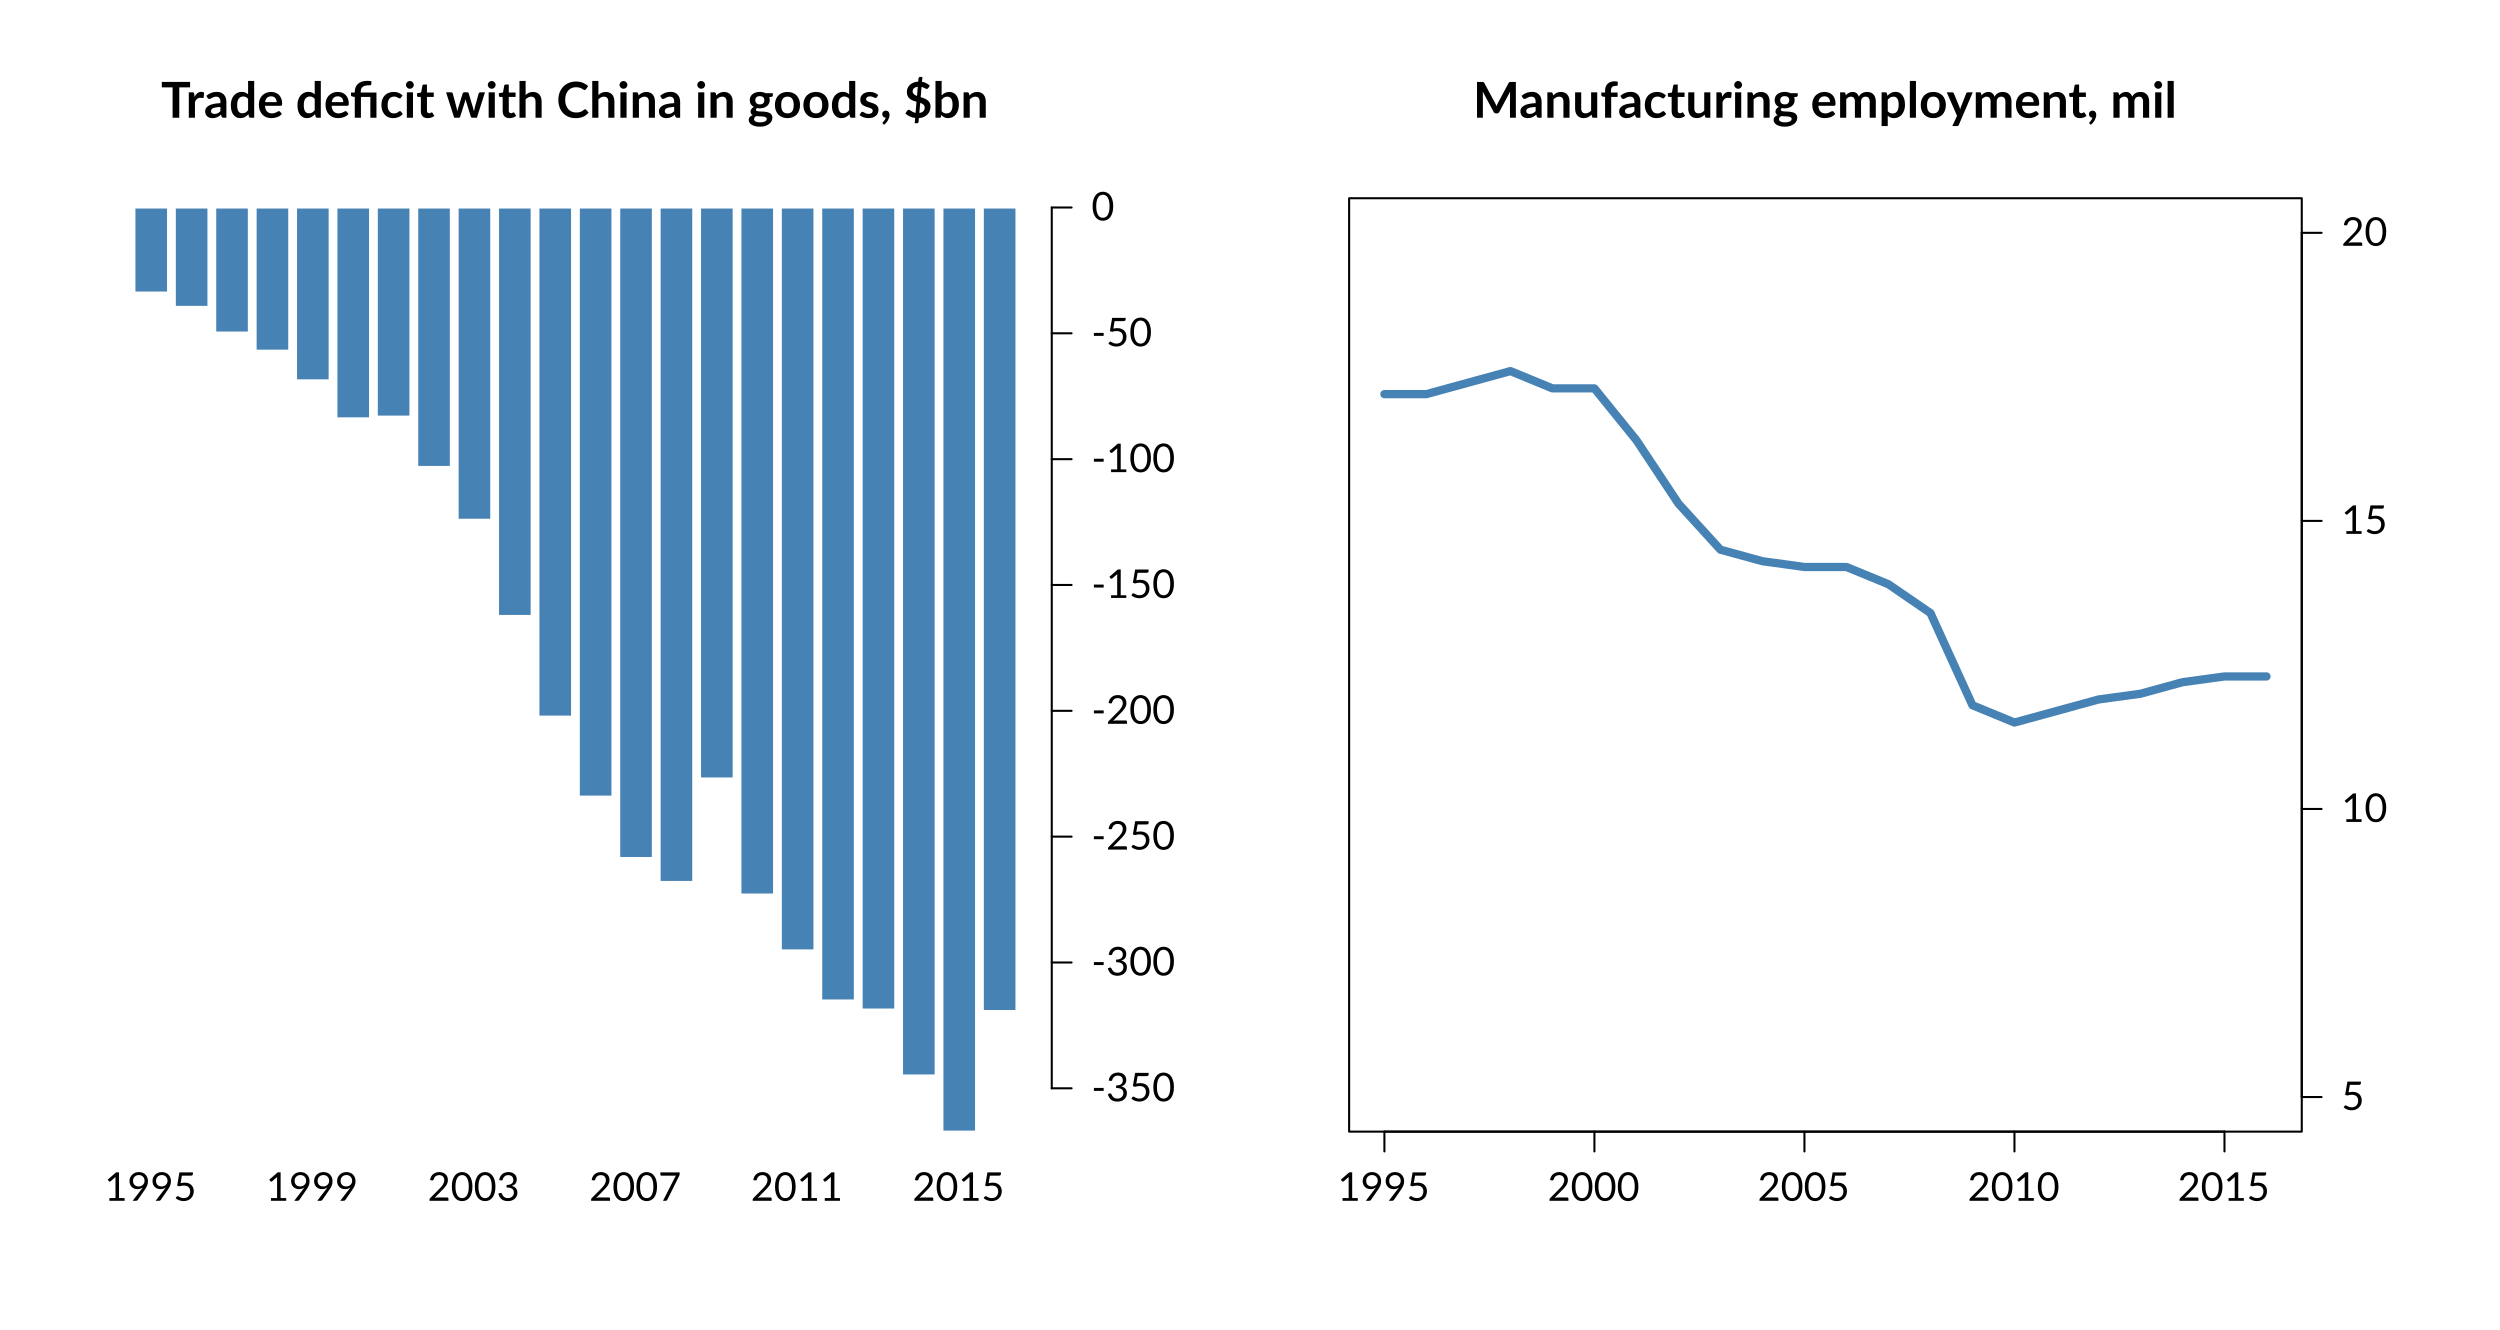 <?xml version="1.0" encoding="UTF-8"?>
<svg xmlns="http://www.w3.org/2000/svg" xmlns:xlink="http://www.w3.org/1999/xlink" width="908pt" height="483pt" viewBox="0 0 908 483" version="1.1">
<defs>
<g>
<symbol overflow="visible" id="glyph0-0">
<path style="stroke:none;" d="M 1.797 -8.219 C 1.922 -8.32 2.051 -8.422 2.188 -8.516 C 2.32 -8.609 2.469 -8.688 2.625 -8.75 C 2.789 -8.82 2.969 -8.879 3.156 -8.922 C 3.352 -8.961 3.562 -8.984 3.781 -8.984 C 4.082 -8.984 4.359 -8.941 4.609 -8.859 C 4.859 -8.773 5.066 -8.656 5.234 -8.5 C 5.41 -8.344 5.547 -8.156 5.641 -7.938 C 5.742 -7.719 5.797 -7.473 5.797 -7.203 C 5.797 -6.941 5.758 -6.711 5.688 -6.516 C 5.613 -6.328 5.523 -6.16 5.422 -6.016 C 5.316 -5.879 5.195 -5.758 5.062 -5.656 C 4.938 -5.551 4.816 -5.453 4.703 -5.359 C 4.586 -5.273 4.484 -5.188 4.391 -5.094 C 4.305 -5.008 4.258 -4.91 4.25 -4.797 L 4.125 -4.047 L 3.234 -4.047 L 3.156 -4.891 C 3.133 -5.047 3.156 -5.188 3.219 -5.312 C 3.281 -5.438 3.363 -5.551 3.469 -5.656 C 3.582 -5.758 3.703 -5.859 3.828 -5.953 C 3.961 -6.047 4.086 -6.145 4.203 -6.25 C 4.316 -6.363 4.41 -6.488 4.484 -6.625 C 4.566 -6.77 4.609 -6.938 4.609 -7.125 C 4.609 -7.375 4.52 -7.57 4.344 -7.719 C 4.164 -7.863 3.941 -7.938 3.672 -7.938 C 3.473 -7.938 3.305 -7.91 3.172 -7.859 C 3.035 -7.816 2.922 -7.77 2.828 -7.719 C 2.734 -7.664 2.648 -7.617 2.578 -7.578 C 2.516 -7.535 2.457 -7.516 2.406 -7.516 C 2.281 -7.516 2.191 -7.566 2.141 -7.672 Z M 2.859 -2.109 C 2.859 -2.328 2.93 -2.516 3.078 -2.672 C 3.223 -2.828 3.41 -2.906 3.641 -2.906 C 3.742 -2.906 3.844 -2.883 3.938 -2.844 C 4.039 -2.801 4.125 -2.742 4.188 -2.672 C 4.258 -2.598 4.316 -2.508 4.359 -2.406 C 4.398 -2.312 4.422 -2.211 4.422 -2.109 C 4.422 -1.992 4.398 -1.891 4.359 -1.797 C 4.316 -1.703 4.258 -1.617 4.188 -1.547 C 4.125 -1.473 4.039 -1.414 3.938 -1.375 C 3.844 -1.332 3.742 -1.312 3.641 -1.312 C 3.41 -1.312 3.223 -1.383 3.078 -1.531 C 2.93 -1.688 2.859 -1.879 2.859 -2.109 Z M 0.328 -10.328 L 7.344 -10.328 L 7.344 0 L 0.328 0 Z M 0.688 -0.391 L 6.922 -0.391 L 6.922 -9.922 L 0.688 -9.922 Z M 0.688 -0.391 "/>
</symbol>
<symbol overflow="visible" id="glyph0-1">
<path style="stroke:none;" d="M 7.328 -0.984 L 7.328 0 L 1.797 0 L 1.797 -0.984 L 4.016 -0.984 L 4.016 -8.016 C 4.016 -8.223 4.02 -8.438 4.031 -8.656 L 2.203 -7.078 C 2.141 -7.023 2.078 -6.992 2.016 -6.984 C 1.953 -6.973 1.891 -6.973 1.828 -6.984 C 1.773 -6.992 1.727 -7.008 1.688 -7.031 C 1.645 -7.062 1.609 -7.094 1.578 -7.125 L 1.188 -7.688 L 4.25 -10.344 L 5.297 -10.344 L 5.297 -0.984 Z M 7.328 -0.984 "/>
</symbol>
<symbol overflow="visible" id="glyph0-2">
<path style="stroke:none;" d="M 2.031 -7.297 C 2.031 -6.961 2.078 -6.664 2.172 -6.406 C 2.266 -6.156 2.398 -5.941 2.578 -5.766 C 2.754 -5.586 2.969 -5.453 3.219 -5.359 C 3.469 -5.266 3.75 -5.219 4.062 -5.219 C 4.414 -5.219 4.723 -5.273 4.984 -5.391 C 5.254 -5.504 5.477 -5.656 5.656 -5.844 C 5.844 -6.031 5.984 -6.242 6.078 -6.484 C 6.172 -6.734 6.219 -6.988 6.219 -7.25 C 6.219 -7.57 6.164 -7.863 6.062 -8.125 C 5.957 -8.383 5.812 -8.602 5.625 -8.781 C 5.445 -8.969 5.234 -9.109 4.984 -9.203 C 4.734 -9.305 4.457 -9.359 4.156 -9.359 C 3.844 -9.359 3.555 -9.305 3.297 -9.203 C 3.035 -9.098 2.812 -8.953 2.625 -8.766 C 2.438 -8.586 2.289 -8.375 2.188 -8.125 C 2.082 -7.875 2.031 -7.598 2.031 -7.297 Z M 5.031 -4.109 C 5.133 -4.254 5.234 -4.391 5.328 -4.516 C 5.422 -4.641 5.508 -4.766 5.594 -4.891 C 5.32 -4.672 5.02 -4.504 4.688 -4.391 C 4.363 -4.285 4.016 -4.234 3.641 -4.234 C 3.254 -4.234 2.883 -4.297 2.531 -4.422 C 2.188 -4.555 1.879 -4.75 1.609 -5 C 1.348 -5.25 1.141 -5.555 0.984 -5.922 C 0.828 -6.297 0.75 -6.723 0.75 -7.203 C 0.75 -7.648 0.832 -8.066 1 -8.453 C 1.176 -8.848 1.414 -9.191 1.719 -9.484 C 2.02 -9.785 2.379 -10.02 2.797 -10.188 C 3.211 -10.352 3.672 -10.438 4.172 -10.438 C 4.66 -10.438 5.109 -10.352 5.516 -10.188 C 5.922 -10.031 6.266 -9.801 6.547 -9.5 C 6.836 -9.207 7.062 -8.859 7.219 -8.453 C 7.375 -8.047 7.453 -7.598 7.453 -7.109 C 7.453 -6.805 7.426 -6.52 7.375 -6.25 C 7.32 -5.988 7.242 -5.727 7.141 -5.469 C 7.035 -5.207 6.906 -4.953 6.75 -4.703 C 6.602 -4.453 6.438 -4.195 6.25 -3.938 L 3.734 -0.297 C 3.672 -0.211 3.582 -0.141 3.469 -0.078 C 3.352 -0.023 3.223 0 3.078 0 L 1.891 0 Z M 5.031 -4.109 "/>
</symbol>
<symbol overflow="visible" id="glyph0-3">
<path style="stroke:none;" d="M 2.609 -6.422 C 3.148 -6.535 3.645 -6.594 4.094 -6.594 C 4.625 -6.594 5.098 -6.516 5.516 -6.359 C 5.93 -6.203 6.273 -5.984 6.547 -5.703 C 6.828 -5.422 7.035 -5.094 7.172 -4.719 C 7.316 -4.344 7.391 -3.93 7.391 -3.484 C 7.391 -2.93 7.297 -2.43 7.109 -1.984 C 6.922 -1.547 6.656 -1.172 6.312 -0.859 C 5.977 -0.547 5.586 -0.305 5.141 -0.141 C 4.691 0.023 4.207 0.109 3.688 0.109 C 3.383 0.109 3.094 0.078 2.812 0.016 C 2.531 -0.035 2.266 -0.113 2.016 -0.219 C 1.773 -0.32 1.551 -0.438 1.344 -0.562 C 1.145 -0.688 0.969 -0.82 0.812 -0.969 L 1.203 -1.516 C 1.285 -1.641 1.398 -1.703 1.547 -1.703 C 1.641 -1.703 1.742 -1.664 1.859 -1.594 C 1.984 -1.52 2.129 -1.438 2.297 -1.344 C 2.473 -1.25 2.676 -1.164 2.906 -1.094 C 3.145 -1.02 3.426 -0.984 3.75 -0.984 C 4.102 -0.984 4.426 -1.039 4.719 -1.156 C 5.008 -1.27 5.254 -1.43 5.453 -1.641 C 5.66 -1.859 5.816 -2.113 5.922 -2.406 C 6.035 -2.707 6.094 -3.047 6.094 -3.422 C 6.094 -3.742 6.047 -4.035 5.953 -4.297 C 5.859 -4.555 5.719 -4.773 5.531 -4.953 C 5.344 -5.141 5.109 -5.281 4.828 -5.375 C 4.547 -5.477 4.211 -5.531 3.828 -5.531 C 3.566 -5.531 3.297 -5.508 3.016 -5.469 C 2.734 -5.426 2.445 -5.359 2.156 -5.266 L 1.359 -5.5 L 2.188 -10.328 L 7.078 -10.328 L 7.078 -9.766 C 7.078 -9.578 7.02 -9.426 6.906 -9.312 C 6.789 -9.195 6.598 -9.141 6.328 -9.141 L 3.078 -9.141 Z M 2.609 -6.422 "/>
</symbol>
<symbol overflow="visible" id="glyph0-4">
<path style="stroke:none;" d="M 7.109 -1.219 C 7.242 -1.219 7.352 -1.176 7.438 -1.094 C 7.52 -1.008 7.562 -0.906 7.562 -0.781 L 7.562 0 L 0.672 0 L 0.672 -0.438 C 0.672 -0.531 0.691 -0.625 0.734 -0.719 C 0.773 -0.812 0.836 -0.898 0.922 -0.984 L 4.219 -4.312 C 4.488 -4.582 4.738 -4.848 4.969 -5.109 C 5.195 -5.367 5.391 -5.629 5.547 -5.891 C 5.703 -6.148 5.82 -6.41 5.906 -6.672 C 6 -6.941 6.047 -7.227 6.047 -7.531 C 6.047 -7.832 5.992 -8.098 5.891 -8.328 C 5.797 -8.555 5.664 -8.742 5.5 -8.891 C 5.344 -9.035 5.148 -9.145 4.922 -9.219 C 4.691 -9.289 4.445 -9.328 4.188 -9.328 C 3.926 -9.328 3.688 -9.289 3.469 -9.219 C 3.25 -9.145 3.051 -9.035 2.875 -8.891 C 2.707 -8.754 2.566 -8.594 2.453 -8.406 C 2.336 -8.219 2.254 -8.016 2.203 -7.797 C 2.148 -7.629 2.07 -7.516 1.969 -7.453 C 1.875 -7.398 1.738 -7.383 1.562 -7.406 L 0.891 -7.531 C 0.953 -8 1.078 -8.414 1.266 -8.781 C 1.461 -9.145 1.707 -9.445 2 -9.688 C 2.301 -9.938 2.641 -10.125 3.016 -10.25 C 3.398 -10.375 3.812 -10.438 4.25 -10.438 C 4.688 -10.438 5.094 -10.367 5.469 -10.234 C 5.852 -10.109 6.188 -9.922 6.469 -9.672 C 6.75 -9.43 6.969 -9.129 7.125 -8.766 C 7.281 -8.41 7.359 -8.008 7.359 -7.562 C 7.359 -7.176 7.301 -6.816 7.188 -6.484 C 7.07 -6.16 6.914 -5.848 6.719 -5.547 C 6.52 -5.254 6.289 -4.961 6.031 -4.672 C 5.781 -4.391 5.508 -4.109 5.219 -3.828 L 2.5 -1.047 C 2.688 -1.098 2.879 -1.141 3.078 -1.172 C 3.273 -1.203 3.469 -1.219 3.656 -1.219 Z M 7.109 -1.219 "/>
</symbol>
<symbol overflow="visible" id="glyph0-5">
<path style="stroke:none;" d="M 7.922 -5.156 C 7.922 -4.25 7.82 -3.469 7.625 -2.812 C 7.438 -2.156 7.172 -1.609 6.828 -1.172 C 6.492 -0.742 6.098 -0.422 5.641 -0.203 C 5.18 0.004 4.691 0.109 4.172 0.109 C 3.641 0.109 3.145 0.004 2.688 -0.203 C 2.238 -0.422 1.848 -0.742 1.516 -1.172 C 1.18 -1.609 0.914 -2.156 0.719 -2.812 C 0.531 -3.469 0.438 -4.25 0.438 -5.156 C 0.438 -6.062 0.531 -6.844 0.719 -7.5 C 0.914 -8.164 1.18 -8.711 1.516 -9.141 C 1.848 -9.578 2.238 -9.898 2.688 -10.109 C 3.145 -10.328 3.641 -10.438 4.172 -10.438 C 4.691 -10.438 5.18 -10.328 5.641 -10.109 C 6.098 -9.898 6.492 -9.578 6.828 -9.141 C 7.172 -8.711 7.438 -8.164 7.625 -7.5 C 7.82 -6.844 7.922 -6.062 7.922 -5.156 Z M 6.594 -5.156 C 6.594 -5.945 6.523 -6.609 6.391 -7.141 C 6.254 -7.672 6.078 -8.098 5.859 -8.422 C 5.641 -8.754 5.379 -8.988 5.078 -9.125 C 4.785 -9.27 4.484 -9.344 4.172 -9.344 C 3.848 -9.344 3.539 -9.27 3.25 -9.125 C 2.957 -8.988 2.703 -8.754 2.484 -8.422 C 2.266 -8.098 2.086 -7.672 1.953 -7.141 C 1.816 -6.609 1.75 -5.945 1.75 -5.156 C 1.75 -4.363 1.816 -3.703 1.953 -3.172 C 2.086 -2.641 2.266 -2.207 2.484 -1.875 C 2.703 -1.551 2.957 -1.316 3.25 -1.172 C 3.539 -1.035 3.848 -0.969 4.172 -0.969 C 4.484 -0.969 4.785 -1.035 5.078 -1.172 C 5.379 -1.316 5.641 -1.551 5.859 -1.875 C 6.078 -2.207 6.254 -2.641 6.391 -3.172 C 6.523 -3.703 6.594 -4.363 6.594 -5.156 Z M 6.594 -5.156 "/>
</symbol>
<symbol overflow="visible" id="glyph0-6">
<path style="stroke:none;" d="M 0.938 -7.531 C 1 -8 1.125 -8.414 1.312 -8.781 C 1.508 -9.145 1.754 -9.445 2.047 -9.688 C 2.348 -9.938 2.688 -10.125 3.062 -10.25 C 3.445 -10.375 3.863 -10.438 4.312 -10.438 C 4.75 -10.438 5.148 -10.375 5.516 -10.25 C 5.891 -10.125 6.207 -9.945 6.469 -9.719 C 6.738 -9.488 6.945 -9.207 7.094 -8.875 C 7.238 -8.551 7.312 -8.191 7.312 -7.797 C 7.312 -7.461 7.27 -7.164 7.188 -6.906 C 7.102 -6.656 6.984 -6.43 6.828 -6.234 C 6.672 -6.047 6.484 -5.883 6.266 -5.75 C 6.047 -5.613 5.801 -5.504 5.531 -5.422 C 6.195 -5.254 6.695 -4.957 7.031 -4.531 C 7.375 -4.113 7.547 -3.586 7.547 -2.953 C 7.547 -2.484 7.457 -2.055 7.281 -1.672 C 7.102 -1.297 6.859 -0.973 6.547 -0.703 C 6.234 -0.441 5.867 -0.238 5.453 -0.094 C 5.035 0.039 4.586 0.109 4.109 0.109 C 3.566 0.109 3.098 0.039 2.703 -0.094 C 2.316 -0.227 1.988 -0.414 1.719 -0.656 C 1.445 -0.895 1.223 -1.176 1.047 -1.5 C 0.879 -1.832 0.738 -2.191 0.625 -2.578 L 1.172 -2.812 C 1.316 -2.875 1.457 -2.891 1.594 -2.859 C 1.727 -2.828 1.828 -2.75 1.891 -2.625 C 1.953 -2.488 2.031 -2.328 2.125 -2.141 C 2.219 -1.953 2.348 -1.77 2.516 -1.594 C 2.68 -1.426 2.891 -1.281 3.141 -1.156 C 3.391 -1.039 3.707 -0.984 4.094 -0.984 C 4.457 -0.984 4.773 -1.039 5.047 -1.156 C 5.316 -1.27 5.539 -1.422 5.719 -1.609 C 5.906 -1.797 6.039 -2.004 6.125 -2.234 C 6.219 -2.461 6.266 -2.691 6.266 -2.922 C 6.266 -3.203 6.227 -3.457 6.156 -3.688 C 6.082 -3.914 5.945 -4.113 5.75 -4.281 C 5.551 -4.445 5.281 -4.578 4.938 -4.672 C 4.602 -4.773 4.164 -4.828 3.625 -4.828 L 3.625 -5.75 C 4.062 -5.758 4.438 -5.805 4.75 -5.891 C 5.062 -5.984 5.312 -6.109 5.5 -6.266 C 5.695 -6.43 5.836 -6.625 5.922 -6.844 C 6.016 -7.062 6.062 -7.305 6.062 -7.578 C 6.062 -7.879 6.016 -8.141 5.922 -8.359 C 5.828 -8.578 5.695 -8.758 5.531 -8.906 C 5.375 -9.051 5.18 -9.156 4.953 -9.219 C 4.734 -9.289 4.492 -9.328 4.234 -9.328 C 3.973 -9.328 3.727 -9.289 3.5 -9.219 C 3.281 -9.145 3.086 -9.035 2.922 -8.891 C 2.754 -8.754 2.609 -8.594 2.484 -8.406 C 2.367 -8.219 2.289 -8.016 2.25 -7.797 C 2.188 -7.629 2.109 -7.516 2.016 -7.453 C 1.922 -7.398 1.785 -7.383 1.609 -7.406 Z M 0.938 -7.531 "/>
</symbol>
<symbol overflow="visible" id="glyph0-7">
<path style="stroke:none;" d="M 7.781 -10.328 L 7.781 -9.75 C 7.781 -9.582 7.758 -9.445 7.719 -9.344 C 7.688 -9.238 7.656 -9.148 7.625 -9.078 L 3.344 -0.453 C 3.281 -0.328 3.191 -0.219 3.078 -0.125 C 2.973 -0.039 2.832 0 2.656 0 L 1.734 0 L 6.062 -8.516 C 6.125 -8.629 6.188 -8.738 6.25 -8.844 C 6.32 -8.945 6.395 -9.047 6.469 -9.141 L 1.094 -9.141 C 1.008 -9.141 0.938 -9.172 0.875 -9.234 C 0.812 -9.297 0.781 -9.367 0.781 -9.453 L 0.781 -10.328 Z M 7.781 -10.328 "/>
</symbol>
<symbol overflow="visible" id="glyph0-8">
<path style="stroke:none;" d="M 0.906 -4.859 L 4.453 -4.859 L 4.453 -3.781 L 0.906 -3.781 Z M 0.906 -4.859 "/>
</symbol>
<symbol overflow="visible" id="glyph1-0">
<path style="stroke:none;" d="M 2.156 -10.328 C 2.488 -10.598 2.875 -10.828 3.312 -11.016 C 3.75 -11.203 4.266 -11.297 4.859 -11.297 C 5.273 -11.297 5.648 -11.238 5.984 -11.125 C 6.328 -11.02 6.613 -10.863 6.844 -10.656 C 7.082 -10.445 7.258 -10.195 7.375 -9.906 C 7.5 -9.613 7.562 -9.289 7.562 -8.938 C 7.562 -8.602 7.52 -8.316 7.438 -8.078 C 7.352 -7.848 7.25 -7.645 7.125 -7.469 C 7 -7.289 6.859 -7.141 6.703 -7.016 C 6.555 -6.891 6.414 -6.77 6.281 -6.656 C 6.145 -6.539 6.023 -6.43 5.922 -6.328 C 5.816 -6.223 5.75 -6.102 5.719 -5.969 L 5.516 -5.109 L 4 -5.109 L 3.844 -6.125 C 3.801 -6.352 3.816 -6.547 3.891 -6.703 C 3.961 -6.859 4.055 -7 4.172 -7.125 C 4.297 -7.258 4.438 -7.379 4.594 -7.484 C 4.75 -7.598 4.895 -7.719 5.031 -7.844 C 5.164 -7.969 5.281 -8.102 5.375 -8.25 C 5.469 -8.406 5.516 -8.586 5.516 -8.797 C 5.516 -9.004 5.441 -9.176 5.297 -9.312 C 5.148 -9.445 4.938 -9.516 4.656 -9.516 C 4.445 -9.516 4.266 -9.492 4.109 -9.453 C 3.961 -9.41 3.836 -9.363 3.734 -9.312 C 3.629 -9.27 3.535 -9.223 3.453 -9.172 C 3.367 -9.129 3.281 -9.109 3.188 -9.109 C 2.988 -9.109 2.844 -9.195 2.75 -9.375 Z M 3.469 -2.812 C 3.469 -2.977 3.5 -3.133 3.562 -3.281 C 3.625 -3.438 3.707 -3.57 3.812 -3.688 C 3.926 -3.801 4.055 -3.891 4.203 -3.953 C 4.348 -4.016 4.508 -4.047 4.688 -4.047 C 4.852 -4.047 5.008 -4.016 5.156 -3.953 C 5.301 -3.891 5.43 -3.801 5.547 -3.688 C 5.66 -3.57 5.75 -3.438 5.812 -3.281 C 5.875 -3.133 5.906 -2.977 5.906 -2.812 C 5.906 -2.645 5.875 -2.484 5.812 -2.328 C 5.75 -2.18 5.66 -2.055 5.547 -1.953 C 5.43 -1.848 5.301 -1.766 5.156 -1.703 C 5.008 -1.641 4.852 -1.609 4.688 -1.609 C 4.508 -1.609 4.348 -1.641 4.203 -1.703 C 4.055 -1.766 3.926 -1.848 3.812 -1.953 C 3.707 -2.055 3.625 -2.18 3.562 -2.328 C 3.5 -2.484 3.469 -2.645 3.469 -2.812 Z M 0.375 -13.016 L 9.469 -13.016 L 9.469 0 L 0.375 0 Z M 0.969 -0.625 L 8.812 -0.625 L 8.812 -12.406 L 0.969 -12.406 Z M 0.969 -0.625 "/>
</symbol>
<symbol overflow="visible" id="glyph1-1">
<path style="stroke:none;" d="M 10.547 -11.031 L 6.609 -11.031 L 6.609 0 L 4.188 0 L 4.188 -11.031 L 0.266 -11.031 L 0.266 -13.016 L 10.547 -13.016 Z M 10.547 -11.031 "/>
</symbol>
<symbol overflow="visible" id="glyph1-2">
<path style="stroke:none;" d="M 3.188 -7.625 C 3.477 -8.176 3.82 -8.609 4.219 -8.922 C 4.613 -9.242 5.082 -9.406 5.625 -9.406 C 6.051 -9.406 6.395 -9.312 6.656 -9.125 L 6.5 -7.469 C 6.477 -7.352 6.438 -7.27 6.375 -7.219 C 6.32 -7.176 6.242 -7.156 6.141 -7.156 C 6.055 -7.156 5.926 -7.172 5.75 -7.203 C 5.57 -7.234 5.398 -7.25 5.234 -7.25 C 4.984 -7.25 4.758 -7.211 4.562 -7.141 C 4.375 -7.066 4.203 -6.961 4.047 -6.828 C 3.898 -6.703 3.766 -6.539 3.641 -6.344 C 3.523 -6.156 3.422 -5.938 3.328 -5.688 L 3.328 0 L 1.094 0 L 1.094 -9.234 L 2.406 -9.234 C 2.633 -9.234 2.789 -9.191 2.875 -9.109 C 2.969 -9.023 3.031 -8.879 3.062 -8.672 Z M 3.188 -7.625 "/>
</symbol>
<symbol overflow="visible" id="glyph1-3">
<path style="stroke:none;" d="M 5.969 -3.938 C 5.332 -3.906 4.797 -3.848 4.359 -3.766 C 3.922 -3.691 3.566 -3.594 3.297 -3.469 C 3.035 -3.344 2.848 -3.191 2.734 -3.016 C 2.617 -2.848 2.562 -2.664 2.562 -2.469 C 2.562 -2.082 2.676 -1.805 2.906 -1.641 C 3.145 -1.473 3.445 -1.391 3.812 -1.391 C 4.27 -1.391 4.664 -1.469 5 -1.625 C 5.332 -1.789 5.656 -2.047 5.969 -2.391 Z M 0.875 -7.953 C 1.938 -8.922 3.219 -9.406 4.719 -9.406 C 5.258 -9.406 5.738 -9.316 6.156 -9.141 C 6.582 -8.961 6.941 -8.711 7.234 -8.391 C 7.535 -8.078 7.758 -7.703 7.906 -7.266 C 8.062 -6.828 8.141 -6.348 8.141 -5.828 L 8.141 0 L 7.141 0 C 6.93 0 6.77 -0.031 6.656 -0.094 C 6.539 -0.156 6.445 -0.285 6.375 -0.484 L 6.188 -1.141 C 5.945 -0.93 5.719 -0.742 5.5 -0.578 C 5.281 -0.422 5.051 -0.289 4.812 -0.188 C 4.57 -0.082 4.312 -0.004 4.031 0.047 C 3.758 0.109 3.457 0.141 3.125 0.141 C 2.738 0.141 2.379 0.086 2.047 -0.016 C 1.723 -0.117 1.441 -0.273 1.203 -0.484 C 0.961 -0.691 0.773 -0.953 0.641 -1.266 C 0.504 -1.578 0.438 -1.941 0.438 -2.359 C 0.438 -2.586 0.473 -2.816 0.547 -3.047 C 0.629 -3.285 0.758 -3.508 0.938 -3.719 C 1.113 -3.926 1.344 -4.125 1.625 -4.312 C 1.906 -4.5 2.25 -4.66 2.656 -4.797 C 3.07 -4.93 3.551 -5.039 4.094 -5.125 C 4.645 -5.219 5.27 -5.273 5.969 -5.297 L 5.969 -5.828 C 5.969 -6.453 5.836 -6.91 5.578 -7.203 C 5.316 -7.504 4.938 -7.656 4.438 -7.656 C 4.07 -7.656 3.77 -7.609 3.531 -7.516 C 3.301 -7.43 3.094 -7.336 2.906 -7.234 C 2.727 -7.129 2.566 -7.035 2.422 -6.953 C 2.273 -6.867 2.113 -6.828 1.938 -6.828 C 1.781 -6.828 1.645 -6.867 1.531 -6.953 C 1.426 -7.035 1.344 -7.129 1.281 -7.234 Z M 0.875 -7.953 "/>
</symbol>
<symbol overflow="visible" id="glyph1-4">
<path style="stroke:none;" d="M 6.891 -6.875 C 6.641 -7.176 6.363 -7.391 6.062 -7.516 C 5.77 -7.648 5.453 -7.719 5.109 -7.719 C 4.773 -7.719 4.473 -7.648 4.203 -7.516 C 3.93 -7.391 3.695 -7.195 3.5 -6.938 C 3.312 -6.688 3.164 -6.363 3.062 -5.969 C 2.969 -5.582 2.922 -5.125 2.922 -4.594 C 2.922 -4.051 2.961 -3.594 3.047 -3.219 C 3.129 -2.844 3.25 -2.535 3.406 -2.297 C 3.57 -2.055 3.77 -1.883 4 -1.781 C 4.238 -1.676 4.504 -1.625 4.797 -1.625 C 5.254 -1.625 5.645 -1.719 5.969 -1.906 C 6.301 -2.102 6.609 -2.379 6.891 -2.734 Z M 9.109 -13.375 L 9.109 0 L 7.766 0 C 7.461 0 7.273 -0.133 7.203 -0.406 L 7.016 -1.297 C 6.641 -0.867 6.207 -0.52 5.719 -0.25 C 5.238 0.008 4.68 0.141 4.047 0.141 C 3.535 0.141 3.07 0.035 2.656 -0.172 C 2.238 -0.391 1.875 -0.695 1.562 -1.094 C 1.258 -1.488 1.023 -1.977 0.859 -2.562 C 0.703 -3.156 0.625 -3.832 0.625 -4.594 C 0.625 -5.27 0.711 -5.898 0.891 -6.484 C 1.078 -7.078 1.344 -7.586 1.688 -8.016 C 2.039 -8.453 2.461 -8.789 2.953 -9.031 C 3.441 -9.281 3.988 -9.406 4.594 -9.406 C 5.102 -9.406 5.539 -9.32 5.906 -9.156 C 6.281 -9 6.609 -8.781 6.891 -8.5 L 6.891 -13.375 Z M 9.109 -13.375 "/>
</symbol>
<symbol overflow="visible" id="glyph1-5">
<path style="stroke:none;" d="M 7.047 -5.672 C 7.047 -5.961 7.004 -6.234 6.922 -6.484 C 6.836 -6.742 6.711 -6.969 6.547 -7.156 C 6.391 -7.352 6.188 -7.504 5.938 -7.609 C 5.695 -7.723 5.41 -7.781 5.078 -7.781 C 4.43 -7.781 3.922 -7.598 3.547 -7.234 C 3.18 -6.867 2.953 -6.348 2.859 -5.672 Z M 2.812 -4.344 C 2.844 -3.863 2.926 -3.453 3.062 -3.109 C 3.195 -2.766 3.367 -2.477 3.578 -2.25 C 3.797 -2.031 4.051 -1.863 4.344 -1.75 C 4.645 -1.633 4.977 -1.578 5.344 -1.578 C 5.695 -1.578 6.004 -1.617 6.266 -1.703 C 6.523 -1.797 6.754 -1.891 6.953 -1.984 C 7.148 -2.086 7.32 -2.18 7.469 -2.266 C 7.613 -2.348 7.754 -2.391 7.891 -2.391 C 8.078 -2.391 8.219 -2.32 8.312 -2.188 L 8.953 -1.375 C 8.703 -1.082 8.422 -0.836 8.109 -0.641 C 7.805 -0.453 7.488 -0.301 7.156 -0.188 C 6.82 -0.07 6.484 0.008 6.141 0.062 C 5.797 0.113 5.461 0.141 5.141 0.141 C 4.492 0.141 3.895 0.035 3.344 -0.172 C 2.789 -0.391 2.312 -0.707 1.906 -1.125 C 1.5 -1.539 1.176 -2.055 0.938 -2.672 C 0.707 -3.285 0.594 -4 0.594 -4.812 C 0.594 -5.445 0.691 -6.039 0.891 -6.594 C 1.098 -7.145 1.391 -7.625 1.766 -8.031 C 2.148 -8.445 2.617 -8.773 3.172 -9.016 C 3.723 -9.254 4.344 -9.375 5.031 -9.375 C 5.613 -9.375 6.148 -9.281 6.641 -9.094 C 7.129 -8.906 7.551 -8.633 7.906 -8.281 C 8.258 -7.926 8.535 -7.488 8.734 -6.969 C 8.941 -6.445 9.047 -5.852 9.047 -5.188 C 9.047 -4.852 9.008 -4.629 8.938 -4.516 C 8.863 -4.398 8.723 -4.344 8.516 -4.344 Z M 2.812 -4.344 "/>
</symbol>
<symbol overflow="visible" id="glyph1-6">
<path style="stroke:none;" d=""/>
</symbol>
<symbol overflow="visible" id="glyph1-7">
<path style="stroke:none;" d="M 1.75 0 L 1.75 -7.562 L 0.953 -7.688 C 0.773 -7.719 0.633 -7.773 0.531 -7.859 C 0.426 -7.953 0.375 -8.082 0.375 -8.25 L 0.375 -9.156 L 1.75 -9.156 L 1.75 -9.453 C 1.75 -10.016 1.844 -10.535 2.031 -11.016 C 2.219 -11.504 2.5 -11.926 2.875 -12.281 C 3.258 -12.633 3.738 -12.91 4.312 -13.109 C 4.895 -13.305 5.578 -13.406 6.359 -13.406 C 6.609 -13.406 6.863 -13.391 7.125 -13.359 C 7.395 -13.336 7.625 -13.297 7.812 -13.234 L 7.734 -12.094 C 7.723 -11.945 7.648 -11.859 7.516 -11.828 C 7.379 -11.805 7.207 -11.797 7 -11.797 C 6.414 -11.797 5.926 -11.742 5.531 -11.641 C 5.145 -11.547 4.828 -11.395 4.578 -11.188 C 4.336 -10.988 4.164 -10.738 4.062 -10.438 C 3.957 -10.133 3.906 -9.781 3.906 -9.375 L 3.906 -9.156 L 9.625 -9.156 L 9.625 0 L 7.406 0 L 7.406 -7.562 L 3.984 -7.562 L 3.984 0 Z M 1.75 0 "/>
</symbol>
<symbol overflow="visible" id="glyph1-8">
<path style="stroke:none;" d="M 7.719 -7.281 C 7.645 -7.195 7.578 -7.129 7.516 -7.078 C 7.453 -7.035 7.363 -7.016 7.25 -7.016 C 7.133 -7.016 7.02 -7.047 6.906 -7.109 C 6.801 -7.18 6.672 -7.258 6.516 -7.344 C 6.367 -7.438 6.191 -7.516 5.984 -7.578 C 5.773 -7.648 5.52 -7.688 5.219 -7.688 C 4.832 -7.688 4.488 -7.613 4.188 -7.469 C 3.895 -7.332 3.648 -7.129 3.453 -6.859 C 3.266 -6.598 3.117 -6.281 3.016 -5.906 C 2.922 -5.531 2.875 -5.109 2.875 -4.641 C 2.875 -4.141 2.926 -3.695 3.031 -3.312 C 3.133 -2.938 3.285 -2.617 3.484 -2.359 C 3.68 -2.098 3.922 -1.898 4.203 -1.766 C 4.492 -1.629 4.816 -1.562 5.172 -1.562 C 5.523 -1.562 5.812 -1.602 6.031 -1.688 C 6.25 -1.77 6.43 -1.863 6.578 -1.969 C 6.723 -2.082 6.852 -2.18 6.969 -2.266 C 7.082 -2.348 7.207 -2.391 7.344 -2.391 C 7.52 -2.391 7.656 -2.32 7.75 -2.188 L 8.391 -1.375 C 8.141 -1.082 7.867 -0.836 7.578 -0.641 C 7.297 -0.453 7 -0.301 6.688 -0.188 C 6.383 -0.07 6.066 0.008 5.734 0.062 C 5.41 0.113 5.086 0.141 4.766 0.141 C 4.191 0.141 3.648 0.035 3.141 -0.172 C 2.641 -0.391 2.203 -0.703 1.828 -1.109 C 1.453 -1.523 1.156 -2.023 0.938 -2.609 C 0.719 -3.203 0.609 -3.879 0.609 -4.641 C 0.609 -5.316 0.703 -5.941 0.891 -6.516 C 1.086 -7.098 1.375 -7.598 1.75 -8.016 C 2.133 -8.441 2.602 -8.773 3.156 -9.016 C 3.719 -9.254 4.359 -9.375 5.078 -9.375 C 5.773 -9.375 6.379 -9.266 6.891 -9.047 C 7.41 -8.828 7.879 -8.508 8.297 -8.094 Z M 7.719 -7.281 "/>
</symbol>
<symbol overflow="visible" id="glyph1-9">
<path style="stroke:none;" d="M 3.406 -9.234 L 3.406 0 L 1.172 0 L 1.172 -9.234 Z M 3.703 -11.922 C 3.703 -11.734 3.66 -11.555 3.578 -11.391 C 3.504 -11.223 3.406 -11.07 3.281 -10.938 C 3.156 -10.812 3.004 -10.711 2.828 -10.641 C 2.648 -10.566 2.461 -10.531 2.266 -10.531 C 2.078 -10.531 1.895 -10.566 1.719 -10.641 C 1.551 -10.711 1.406 -10.812 1.281 -10.938 C 1.156 -11.07 1.051 -11.223 0.969 -11.391 C 0.895 -11.555 0.859 -11.734 0.859 -11.922 C 0.859 -12.117 0.895 -12.305 0.969 -12.484 C 1.051 -12.66 1.156 -12.812 1.281 -12.938 C 1.406 -13.062 1.551 -13.16 1.719 -13.234 C 1.895 -13.305 2.078 -13.344 2.266 -13.344 C 2.461 -13.344 2.648 -13.305 2.828 -13.234 C 3.004 -13.16 3.156 -13.062 3.281 -12.938 C 3.406 -12.812 3.504 -12.66 3.578 -12.484 C 3.66 -12.305 3.703 -12.117 3.703 -11.922 Z M 3.703 -11.922 "/>
</symbol>
<symbol overflow="visible" id="glyph1-10">
<path style="stroke:none;" d="M 4.172 0.141 C 3.367 0.141 2.754 -0.082 2.328 -0.531 C 1.898 -0.988 1.688 -1.613 1.688 -2.406 L 1.688 -7.562 L 0.734 -7.562 C 0.617 -7.562 0.52 -7.598 0.438 -7.672 C 0.352 -7.754 0.312 -7.875 0.312 -8.031 L 0.312 -8.922 L 1.797 -9.156 L 2.266 -11.688 C 2.285 -11.801 2.336 -11.891 2.422 -11.953 C 2.516 -12.023 2.625 -12.062 2.75 -12.062 L 3.906 -12.062 L 3.906 -9.156 L 6.375 -9.156 L 6.375 -7.562 L 3.906 -7.562 L 3.906 -2.562 C 3.906 -2.281 3.973 -2.055 4.109 -1.891 C 4.254 -1.723 4.453 -1.641 4.703 -1.641 C 4.836 -1.641 4.953 -1.656 5.047 -1.688 C 5.141 -1.727 5.219 -1.766 5.281 -1.797 C 5.352 -1.836 5.414 -1.875 5.469 -1.906 C 5.52 -1.938 5.578 -1.953 5.641 -1.953 C 5.703 -1.953 5.754 -1.938 5.797 -1.906 C 5.836 -1.875 5.883 -1.82 5.938 -1.75 L 6.594 -0.672 C 6.27 -0.398 5.895 -0.195 5.469 -0.062 C 5.051 0.07 4.617 0.141 4.172 0.141 Z M 4.172 0.141 "/>
</symbol>
<symbol overflow="visible" id="glyph1-11">
<path style="stroke:none;" d="M 14.281 -9.234 L 11.344 0 L 9.562 0 C 9.363 0 9.223 -0.129 9.141 -0.391 L 7.484 -5.734 C 7.43 -5.91 7.379 -6.086 7.328 -6.266 C 7.285 -6.441 7.254 -6.617 7.234 -6.797 C 7.191 -6.617 7.145 -6.438 7.094 -6.25 C 7.051 -6.07 7.004 -5.895 6.953 -5.719 L 5.281 -0.391 C 5.207 -0.129 5.047 0 4.797 0 L 3.094 0 L 0.156 -9.234 L 1.938 -9.234 C 2.094 -9.234 2.227 -9.191 2.344 -9.109 C 2.457 -9.035 2.535 -8.938 2.578 -8.812 L 3.891 -3.891 C 3.961 -3.617 4.023 -3.352 4.078 -3.094 C 4.129 -2.832 4.172 -2.578 4.203 -2.328 C 4.266 -2.578 4.332 -2.832 4.406 -3.094 C 4.488 -3.352 4.57 -3.617 4.656 -3.891 L 6.188 -8.844 C 6.219 -8.957 6.285 -9.051 6.391 -9.125 C 6.492 -9.207 6.625 -9.25 6.781 -9.25 L 7.766 -9.25 C 7.91 -9.25 8.039 -9.207 8.156 -9.125 C 8.27 -9.051 8.344 -8.957 8.375 -8.844 L 9.859 -3.891 C 9.941 -3.617 10.016 -3.352 10.078 -3.094 C 10.148 -2.832 10.219 -2.57 10.281 -2.312 C 10.363 -2.82 10.477 -3.348 10.625 -3.891 L 11.984 -8.812 C 12.023 -8.938 12.098 -9.035 12.203 -9.109 C 12.305 -9.191 12.438 -9.234 12.594 -9.234 Z M 14.281 -9.234 "/>
</symbol>
<symbol overflow="visible" id="glyph1-12">
<path style="stroke:none;" d="M 3.328 -8.25 C 3.68 -8.582 4.07 -8.852 4.5 -9.062 C 4.938 -9.27 5.445 -9.375 6.031 -9.375 C 6.531 -9.375 6.973 -9.285 7.359 -9.109 C 7.754 -8.941 8.082 -8.703 8.344 -8.391 C 8.602 -8.086 8.801 -7.723 8.938 -7.297 C 9.07 -6.867 9.141 -6.395 9.141 -5.875 L 9.141 0 L 6.922 0 L 6.922 -5.875 C 6.922 -6.438 6.789 -6.875 6.531 -7.188 C 6.27 -7.5 5.879 -7.656 5.359 -7.656 C 4.973 -7.656 4.609 -7.566 4.266 -7.391 C 3.93 -7.211 3.617 -6.973 3.328 -6.672 L 3.328 0 L 1.094 0 L 1.094 -13.375 L 3.328 -13.375 Z M 3.328 -8.25 "/>
</symbol>
<symbol overflow="visible" id="glyph1-13">
<path style="stroke:none;" d="M 10.391 -3.062 C 10.516 -3.062 10.629 -3.016 10.734 -2.922 L 11.688 -1.875 C 11.164 -1.227 10.52 -0.727 9.75 -0.375 C 8.977 -0.031 8.051 0.141 6.969 0.141 C 6 0.141 5.129 -0.02 4.359 -0.344 C 3.586 -0.676 2.926 -1.133 2.375 -1.719 C 1.832 -2.312 1.414 -3.016 1.125 -3.828 C 0.832 -4.648 0.688 -5.539 0.688 -6.5 C 0.688 -7.477 0.844 -8.375 1.156 -9.188 C 1.469 -10 1.906 -10.695 2.469 -11.281 C 3.039 -11.875 3.719 -12.332 4.5 -12.656 C 5.289 -12.988 6.164 -13.156 7.125 -13.156 C 8.07 -13.156 8.91 -13 9.641 -12.688 C 10.379 -12.375 11.004 -11.969 11.516 -11.469 L 10.703 -10.344 C 10.66 -10.27 10.598 -10.207 10.516 -10.156 C 10.441 -10.102 10.344 -10.078 10.219 -10.078 C 10.125 -10.078 10.031 -10.098 9.938 -10.141 C 9.844 -10.191 9.738 -10.254 9.625 -10.328 C 9.508 -10.41 9.375 -10.492 9.219 -10.578 C 9.07 -10.672 8.898 -10.754 8.703 -10.828 C 8.504 -10.898 8.273 -10.961 8.016 -11.016 C 7.754 -11.066 7.453 -11.094 7.109 -11.094 C 6.523 -11.094 5.988 -10.988 5.5 -10.781 C 5.02 -10.57 4.609 -10.27 4.266 -9.875 C 3.922 -9.488 3.648 -9.008 3.453 -8.438 C 3.266 -7.875 3.172 -7.227 3.172 -6.5 C 3.172 -5.77 3.27 -5.117 3.469 -4.547 C 3.676 -3.984 3.957 -3.504 4.312 -3.109 C 4.664 -2.723 5.082 -2.426 5.562 -2.219 C 6.051 -2.008 6.57 -1.906 7.125 -1.906 C 7.445 -1.906 7.742 -1.922 8.016 -1.953 C 8.285 -1.992 8.531 -2.051 8.75 -2.125 C 8.977 -2.207 9.191 -2.312 9.391 -2.438 C 9.586 -2.562 9.785 -2.711 9.984 -2.891 C 10.047 -2.941 10.109 -2.984 10.172 -3.016 C 10.242 -3.047 10.316 -3.062 10.391 -3.062 Z M 10.391 -3.062 "/>
</symbol>
<symbol overflow="visible" id="glyph1-14">
<path style="stroke:none;" d="M 3.172 -8.094 C 3.359 -8.281 3.555 -8.453 3.766 -8.609 C 3.973 -8.773 4.191 -8.91 4.422 -9.016 C 4.648 -9.129 4.895 -9.219 5.156 -9.281 C 5.426 -9.344 5.719 -9.375 6.031 -9.375 C 6.531 -9.375 6.973 -9.285 7.359 -9.109 C 7.754 -8.941 8.082 -8.703 8.344 -8.391 C 8.602 -8.086 8.801 -7.723 8.938 -7.297 C 9.07 -6.867 9.141 -6.395 9.141 -5.875 L 9.141 0 L 6.922 0 L 6.922 -5.875 C 6.922 -6.438 6.789 -6.875 6.531 -7.188 C 6.27 -7.5 5.879 -7.656 5.359 -7.656 C 4.973 -7.656 4.609 -7.566 4.266 -7.391 C 3.93 -7.211 3.617 -6.973 3.328 -6.672 L 3.328 0 L 1.094 0 L 1.094 -9.234 L 2.453 -9.234 C 2.742 -9.234 2.938 -9.098 3.031 -8.828 Z M 3.172 -8.094 "/>
</symbol>
<symbol overflow="visible" id="glyph1-15">
<path style="stroke:none;" d="M 4.469 -4.844 C 4.75 -4.844 4.988 -4.879 5.188 -4.953 C 5.395 -5.023 5.566 -5.129 5.703 -5.266 C 5.836 -5.398 5.938 -5.555 6 -5.734 C 6.07 -5.922 6.109 -6.129 6.109 -6.359 C 6.109 -6.805 5.973 -7.164 5.703 -7.438 C 5.43 -7.707 5.02 -7.844 4.469 -7.844 C 3.926 -7.844 3.516 -7.707 3.234 -7.438 C 2.961 -7.164 2.828 -6.805 2.828 -6.359 C 2.828 -6.141 2.863 -5.938 2.938 -5.75 C 3.008 -5.562 3.113 -5.398 3.25 -5.266 C 3.383 -5.129 3.551 -5.023 3.75 -4.953 C 3.957 -4.879 4.195 -4.844 4.469 -4.844 Z M 6.984 0.406 C 6.984 0.227 6.926 0.082 6.812 -0.031 C 6.707 -0.145 6.562 -0.234 6.375 -0.297 C 6.195 -0.359 5.984 -0.406 5.734 -0.438 C 5.484 -0.469 5.219 -0.488 4.938 -0.5 C 4.656 -0.508 4.363 -0.52 4.062 -0.531 C 3.77 -0.551 3.484 -0.578 3.203 -0.609 C 2.953 -0.473 2.75 -0.312 2.594 -0.125 C 2.445 0.062 2.375 0.273 2.375 0.516 C 2.375 0.68 2.414 0.832 2.5 0.969 C 2.582 1.113 2.711 1.238 2.891 1.344 C 3.066 1.445 3.297 1.523 3.578 1.578 C 3.859 1.641 4.203 1.672 4.609 1.672 C 5.023 1.672 5.379 1.633 5.672 1.562 C 5.973 1.5 6.223 1.41 6.422 1.297 C 6.617 1.191 6.758 1.062 6.844 0.906 C 6.938 0.758 6.984 0.594 6.984 0.406 Z M 9.203 -8.922 L 9.203 -8.094 C 9.203 -7.82 9.039 -7.66 8.719 -7.609 L 7.891 -7.453 C 8.016 -7.129 8.078 -6.781 8.078 -6.406 C 8.078 -5.945 7.984 -5.531 7.797 -5.156 C 7.617 -4.789 7.367 -4.477 7.047 -4.219 C 6.723 -3.969 6.336 -3.77 5.891 -3.625 C 5.453 -3.488 4.977 -3.422 4.469 -3.422 C 4.289 -3.422 4.117 -3.426 3.953 -3.438 C 3.785 -3.457 3.617 -3.484 3.453 -3.516 C 3.172 -3.348 3.031 -3.156 3.031 -2.938 C 3.031 -2.75 3.113 -2.609 3.281 -2.516 C 3.445 -2.43 3.672 -2.367 3.953 -2.328 C 4.242 -2.297 4.566 -2.273 4.922 -2.266 C 5.285 -2.266 5.656 -2.25 6.031 -2.219 C 6.406 -2.188 6.77 -2.129 7.125 -2.047 C 7.488 -1.973 7.812 -1.852 8.094 -1.688 C 8.375 -1.531 8.598 -1.312 8.766 -1.031 C 8.941 -0.758 9.031 -0.406 9.031 0.031 C 9.031 0.438 8.93 0.832 8.734 1.219 C 8.535 1.602 8.242 1.945 7.859 2.25 C 7.484 2.551 7.016 2.789 6.453 2.969 C 5.898 3.156 5.27 3.25 4.562 3.25 C 3.863 3.25 3.254 3.18 2.734 3.047 C 2.223 2.91 1.797 2.727 1.453 2.5 C 1.109 2.281 0.852 2.02 0.688 1.719 C 0.52 1.426 0.438 1.125 0.438 0.812 C 0.438 0.375 0.566 0.008 0.828 -0.281 C 1.086 -0.57 1.445 -0.801 1.906 -0.969 C 1.656 -1.094 1.457 -1.258 1.312 -1.469 C 1.176 -1.688 1.109 -1.961 1.109 -2.297 C 1.109 -2.441 1.133 -2.586 1.188 -2.734 C 1.238 -2.879 1.312 -3.023 1.406 -3.172 C 1.508 -3.316 1.633 -3.453 1.781 -3.578 C 1.926 -3.703 2.102 -3.816 2.312 -3.922 C 1.844 -4.172 1.473 -4.504 1.203 -4.922 C 0.941 -5.348 0.812 -5.844 0.812 -6.406 C 0.812 -6.863 0.898 -7.273 1.078 -7.641 C 1.266 -8.016 1.52 -8.332 1.844 -8.594 C 2.176 -8.852 2.566 -9.051 3.016 -9.188 C 3.461 -9.32 3.945 -9.391 4.469 -9.391 C 4.863 -9.391 5.234 -9.348 5.578 -9.266 C 5.93 -9.191 6.254 -9.078 6.547 -8.922 Z M 9.203 -8.922 "/>
</symbol>
<symbol overflow="visible" id="glyph1-16">
<path style="stroke:none;" d="M 5.188 -9.375 C 5.863 -9.375 6.484 -9.266 7.047 -9.047 C 7.609 -8.828 8.086 -8.508 8.484 -8.094 C 8.891 -7.688 9.195 -7.188 9.406 -6.594 C 9.625 -6.008 9.734 -5.359 9.734 -4.641 C 9.734 -3.898 9.625 -3.234 9.406 -2.641 C 9.195 -2.055 8.891 -1.555 8.484 -1.141 C 8.086 -0.734 7.609 -0.414 7.047 -0.188 C 6.484 0.031 5.863 0.141 5.188 0.141 C 4.5 0.141 3.867 0.031 3.297 -0.188 C 2.734 -0.414 2.254 -0.734 1.859 -1.141 C 1.461 -1.555 1.156 -2.055 0.938 -2.641 C 0.719 -3.234 0.609 -3.898 0.609 -4.641 C 0.609 -5.359 0.719 -6.008 0.938 -6.594 C 1.156 -7.188 1.461 -7.688 1.859 -8.094 C 2.254 -8.508 2.734 -8.828 3.297 -9.047 C 3.867 -9.266 4.5 -9.375 5.188 -9.375 Z M 5.188 -1.578 C 5.957 -1.578 6.523 -1.832 6.891 -2.344 C 7.254 -2.863 7.438 -3.617 7.438 -4.609 C 7.438 -5.609 7.254 -6.367 6.891 -6.891 C 6.523 -7.41 5.957 -7.672 5.188 -7.672 C 4.406 -7.672 3.828 -7.41 3.453 -6.891 C 3.078 -6.367 2.891 -5.609 2.891 -4.609 C 2.891 -3.617 3.078 -2.863 3.453 -2.344 C 3.828 -1.832 4.406 -1.578 5.188 -1.578 Z M 5.188 -1.578 "/>
</symbol>
<symbol overflow="visible" id="glyph1-17">
<path style="stroke:none;" d="M 6.734 -7.438 C 6.672 -7.344 6.602 -7.273 6.531 -7.234 C 6.469 -7.191 6.391 -7.172 6.297 -7.172 C 6.18 -7.172 6.062 -7.203 5.938 -7.266 C 5.82 -7.328 5.68 -7.395 5.516 -7.469 C 5.359 -7.539 5.176 -7.609 4.969 -7.672 C 4.758 -7.734 4.516 -7.766 4.234 -7.766 C 3.797 -7.766 3.453 -7.672 3.203 -7.484 C 2.953 -7.297 2.828 -7.051 2.828 -6.75 C 2.828 -6.551 2.891 -6.383 3.016 -6.25 C 3.148 -6.113 3.32 -5.992 3.531 -5.891 C 3.75 -5.785 3.988 -5.691 4.25 -5.609 C 4.52 -5.535 4.797 -5.453 5.078 -5.359 C 5.359 -5.266 5.633 -5.156 5.906 -5.031 C 6.176 -4.906 6.414 -4.75 6.625 -4.562 C 6.844 -4.375 7.016 -4.145 7.141 -3.875 C 7.266 -3.613 7.328 -3.297 7.328 -2.922 C 7.328 -2.484 7.25 -2.078 7.094 -1.703 C 6.938 -1.328 6.703 -1 6.391 -0.719 C 6.078 -0.445 5.691 -0.234 5.234 -0.078 C 4.773 0.066 4.242 0.141 3.641 0.141 C 3.328 0.141 3.02 0.109 2.719 0.047 C 2.414 -0.004 2.125 -0.078 1.844 -0.172 C 1.562 -0.273 1.301 -0.395 1.062 -0.531 C 0.832 -0.676 0.625 -0.828 0.438 -0.984 L 0.953 -1.844 C 1.016 -1.938 1.094 -2.008 1.188 -2.062 C 1.281 -2.125 1.395 -2.156 1.531 -2.156 C 1.664 -2.156 1.797 -2.113 1.922 -2.031 C 2.047 -1.957 2.188 -1.875 2.344 -1.781 C 2.508 -1.688 2.703 -1.598 2.922 -1.516 C 3.141 -1.441 3.414 -1.406 3.75 -1.406 C 4.02 -1.406 4.25 -1.438 4.438 -1.5 C 4.625 -1.57 4.773 -1.656 4.891 -1.75 C 5.016 -1.852 5.102 -1.973 5.156 -2.109 C 5.219 -2.242 5.25 -2.383 5.25 -2.531 C 5.25 -2.75 5.188 -2.926 5.062 -3.062 C 4.938 -3.195 4.766 -3.316 4.547 -3.422 C 4.336 -3.523 4.094 -3.613 3.812 -3.688 C 3.539 -3.77 3.266 -3.859 2.984 -3.953 C 2.703 -4.055 2.422 -4.172 2.141 -4.297 C 1.867 -4.422 1.625 -4.582 1.406 -4.781 C 1.195 -4.977 1.031 -5.223 0.906 -5.516 C 0.781 -5.805 0.719 -6.156 0.719 -6.562 C 0.719 -6.938 0.789 -7.297 0.938 -7.641 C 1.082 -7.984 1.301 -8.281 1.594 -8.531 C 1.883 -8.789 2.25 -8.992 2.688 -9.141 C 3.125 -9.297 3.625 -9.375 4.188 -9.375 C 4.82 -9.375 5.398 -9.27 5.922 -9.062 C 6.453 -8.852 6.891 -8.578 7.234 -8.234 Z M 6.734 -7.438 "/>
</symbol>
<symbol overflow="visible" id="glyph1-18">
<path style="stroke:none;" d="M 1.062 2.203 C 0.957 2.109 0.906 2 0.906 1.875 C 0.906 1.82 0.922 1.766 0.953 1.703 C 0.984 1.648 1.023 1.598 1.078 1.547 C 1.141 1.473 1.219 1.383 1.312 1.281 C 1.406 1.176 1.5 1.055 1.594 0.922 C 1.695 0.785 1.785 0.641 1.859 0.484 C 1.941 0.328 2.004 0.156 2.047 -0.031 C 1.859 -0.031 1.688 -0.062 1.531 -0.125 C 1.375 -0.195 1.238 -0.289 1.125 -0.406 C 1.02 -0.531 0.938 -0.672 0.875 -0.828 C 0.812 -0.992 0.781 -1.176 0.781 -1.375 C 0.781 -1.539 0.812 -1.695 0.875 -1.844 C 0.938 -1.988 1.023 -2.113 1.141 -2.219 C 1.254 -2.332 1.391 -2.422 1.547 -2.484 C 1.711 -2.547 1.891 -2.578 2.078 -2.578 C 2.305 -2.578 2.504 -2.535 2.672 -2.453 C 2.848 -2.379 2.988 -2.27 3.094 -2.125 C 3.207 -1.988 3.289 -1.828 3.344 -1.641 C 3.406 -1.461 3.438 -1.27 3.438 -1.062 C 3.438 -0.77 3.391 -0.461 3.297 -0.141 C 3.211 0.172 3.086 0.484 2.922 0.797 C 2.754 1.117 2.547 1.426 2.297 1.719 C 2.047 2.02 1.766 2.301 1.453 2.562 Z M 1.062 2.203 "/>
</symbol>
<symbol overflow="visible" id="glyph1-19">
<path style="stroke:none;" d="M 5.672 -1.734 C 6.316 -1.816 6.801 -2.031 7.125 -2.375 C 7.445 -2.719 7.609 -3.172 7.609 -3.734 C 7.609 -3.961 7.566 -4.16 7.484 -4.328 C 7.41 -4.504 7.301 -4.656 7.156 -4.781 C 7.008 -4.914 6.836 -5.031 6.641 -5.125 C 6.441 -5.227 6.223 -5.32 5.984 -5.406 Z M 5.109 -11.25 C 4.766 -11.207 4.473 -11.133 4.234 -11.031 C 4.004 -10.938 3.816 -10.816 3.672 -10.672 C 3.523 -10.523 3.414 -10.363 3.344 -10.188 C 3.27 -10.008 3.234 -9.82 3.234 -9.625 C 3.234 -9.395 3.273 -9.191 3.359 -9.016 C 3.441 -8.848 3.551 -8.695 3.688 -8.562 C 3.832 -8.426 4 -8.305 4.188 -8.203 C 4.383 -8.098 4.598 -8 4.828 -7.906 Z M 6.156 -7.484 C 6.582 -7.348 7.008 -7.195 7.438 -7.031 C 7.863 -6.875 8.242 -6.672 8.578 -6.422 C 8.922 -6.172 9.195 -5.859 9.406 -5.484 C 9.625 -5.109 9.734 -4.641 9.734 -4.078 C 9.734 -3.516 9.641 -2.988 9.453 -2.5 C 9.266 -2.008 8.988 -1.578 8.625 -1.203 C 8.27 -0.828 7.832 -0.52 7.312 -0.281 C 6.789 -0.051 6.191 0.082 5.516 0.125 L 5.406 1.453 C 5.406 1.586 5.348 1.711 5.234 1.828 C 5.117 1.941 4.977 2 4.812 2 L 4 2 L 4.156 0.078 C 3.457 -0.016 2.797 -0.203 2.172 -0.484 C 1.555 -0.773 1.035 -1.133 0.609 -1.562 L 1.281 -2.578 C 1.344 -2.672 1.422 -2.742 1.516 -2.797 C 1.617 -2.859 1.727 -2.891 1.844 -2.891 C 1.977 -2.891 2.117 -2.844 2.266 -2.75 C 2.422 -2.656 2.594 -2.547 2.781 -2.422 C 2.969 -2.297 3.188 -2.172 3.438 -2.047 C 3.688 -1.922 3.977 -1.828 4.312 -1.766 L 4.641 -5.797 C 4.211 -5.91 3.789 -6.051 3.375 -6.219 C 2.957 -6.383 2.582 -6.598 2.25 -6.859 C 1.914 -7.129 1.645 -7.469 1.438 -7.875 C 1.238 -8.281 1.141 -8.789 1.141 -9.406 C 1.141 -9.863 1.227 -10.305 1.406 -10.734 C 1.594 -11.172 1.859 -11.562 2.203 -11.906 C 2.555 -12.25 2.988 -12.531 3.5 -12.75 C 4.008 -12.977 4.594 -13.102 5.25 -13.125 L 5.359 -14.266 C 5.367 -14.41 5.426 -14.539 5.531 -14.656 C 5.645 -14.77 5.785 -14.828 5.953 -14.828 L 6.781 -14.828 L 6.641 -13.062 C 7.273 -12.957 7.82 -12.773 8.281 -12.516 C 8.738 -12.254 9.141 -11.961 9.484 -11.641 L 8.938 -10.812 C 8.852 -10.695 8.77 -10.609 8.688 -10.547 C 8.602 -10.484 8.504 -10.453 8.391 -10.453 C 8.297 -10.453 8.188 -10.477 8.062 -10.531 C 7.938 -10.594 7.797 -10.664 7.641 -10.75 C 7.484 -10.832 7.305 -10.914 7.109 -11 C 6.922 -11.082 6.707 -11.148 6.469 -11.203 Z M 6.156 -7.484 "/>
</symbol>
<symbol overflow="visible" id="glyph1-20">
<path style="stroke:none;" d="M 3.328 -2.391 C 3.578 -2.086 3.848 -1.875 4.141 -1.75 C 4.441 -1.625 4.754 -1.562 5.078 -1.562 C 5.422 -1.562 5.727 -1.617 6 -1.734 C 6.281 -1.859 6.516 -2.051 6.703 -2.312 C 6.898 -2.57 7.047 -2.906 7.141 -3.312 C 7.242 -3.719 7.297 -4.203 7.297 -4.766 C 7.297 -5.785 7.129 -6.52 6.797 -6.969 C 6.461 -7.426 5.977 -7.656 5.344 -7.656 C 4.914 -7.656 4.539 -7.555 4.219 -7.359 C 3.906 -7.16 3.609 -6.883 3.328 -6.531 Z M 3.328 -8.094 C 3.691 -8.488 4.098 -8.801 4.547 -9.031 C 5.004 -9.258 5.523 -9.375 6.109 -9.375 C 6.641 -9.375 7.117 -9.27 7.547 -9.062 C 7.984 -8.852 8.352 -8.551 8.656 -8.156 C 8.957 -7.758 9.188 -7.281 9.344 -6.719 C 9.508 -6.164 9.594 -5.539 9.594 -4.844 C 9.594 -4.094 9.5 -3.41 9.312 -2.797 C 9.125 -2.191 8.859 -1.672 8.516 -1.234 C 8.172 -0.797 7.754 -0.457 7.266 -0.219 C 6.785 0.02 6.25 0.141 5.656 0.141 C 5.363 0.141 5.098 0.109 4.859 0.047 C 4.629 -0.004 4.414 -0.082 4.219 -0.188 C 4.02 -0.289 3.836 -0.414 3.672 -0.562 C 3.504 -0.707 3.348 -0.867 3.203 -1.047 L 3.109 -0.438 C 3.066 -0.281 3.004 -0.164 2.922 -0.094 C 2.836 -0.031 2.719 0 2.562 0 L 1.094 0 L 1.094 -13.375 L 3.328 -13.375 Z M 3.328 -8.094 "/>
</symbol>
<symbol overflow="visible" id="glyph1-21">
<path style="stroke:none;" d="M 15.562 -13.016 L 15.562 0 L 13.422 0 L 13.422 -8.406 C 13.422 -8.738 13.441 -9.102 13.484 -9.5 L 9.547 -2.109 C 9.359 -1.754 9.07 -1.578 8.688 -1.578 L 8.359 -1.578 C 7.973 -1.578 7.688 -1.754 7.5 -2.109 L 3.516 -9.516 C 3.535 -9.316 3.551 -9.125 3.562 -8.938 C 3.57 -8.75 3.578 -8.57 3.578 -8.406 L 3.578 0 L 1.453 0 L 1.453 -13.016 L 3.281 -13.016 C 3.383 -13.016 3.473 -13.008 3.547 -13 C 3.629 -13 3.703 -12.984 3.766 -12.953 C 3.828 -12.93 3.883 -12.895 3.938 -12.844 C 3.988 -12.789 4.039 -12.719 4.094 -12.625 L 7.984 -5.406 C 8.086 -5.207 8.18 -5.004 8.266 -4.797 C 8.348 -4.598 8.43 -4.391 8.516 -4.172 C 8.609 -4.398 8.695 -4.613 8.781 -4.812 C 8.875 -5.02 8.973 -5.223 9.078 -5.422 L 12.922 -12.625 C 12.961 -12.719 13.008 -12.789 13.062 -12.844 C 13.125 -12.895 13.188 -12.93 13.25 -12.953 C 13.312 -12.984 13.379 -13 13.453 -13 C 13.535 -13.008 13.629 -13.016 13.734 -13.016 Z M 15.562 -13.016 "/>
</symbol>
<symbol overflow="visible" id="glyph1-22">
<path style="stroke:none;" d="M 9.047 -9.234 L 9.047 0 L 7.688 0 C 7.395 0 7.211 -0.133 7.141 -0.406 L 6.984 -1.141 C 6.609 -0.754 6.191 -0.441 5.734 -0.203 C 5.273 0.023 4.738 0.141 4.125 0.141 C 3.613 0.141 3.164 0.055 2.781 -0.109 C 2.395 -0.285 2.066 -0.531 1.797 -0.844 C 1.535 -1.156 1.336 -1.523 1.203 -1.953 C 1.078 -2.379 1.016 -2.848 1.016 -3.359 L 1.016 -9.234 L 3.234 -9.234 L 3.234 -3.359 C 3.234 -2.797 3.363 -2.359 3.625 -2.047 C 3.883 -1.742 4.273 -1.594 4.797 -1.594 C 5.18 -1.594 5.539 -1.676 5.875 -1.844 C 6.207 -2.02 6.523 -2.258 6.828 -2.562 L 6.828 -9.234 Z M 9.047 -9.234 "/>
</symbol>
<symbol overflow="visible" id="glyph1-23">
<path style="stroke:none;" d="M 1.75 0 L 1.75 -7.562 L 0.938 -7.688 C 0.77 -7.719 0.633 -7.773 0.531 -7.859 C 0.426 -7.953 0.375 -8.082 0.375 -8.25 L 0.375 -9.156 L 1.75 -9.156 L 1.75 -9.844 C 1.75 -10.363 1.828 -10.832 1.984 -11.25 C 2.141 -11.676 2.363 -12.035 2.656 -12.328 C 2.957 -12.617 3.32 -12.844 3.75 -13 C 4.176 -13.156 4.656 -13.234 5.188 -13.234 C 5.613 -13.234 6.008 -13.176 6.375 -13.062 L 6.344 -11.953 C 6.332 -11.867 6.305 -11.801 6.266 -11.75 C 6.223 -11.695 6.164 -11.656 6.094 -11.625 C 6.031 -11.602 5.953 -11.586 5.859 -11.578 C 5.766 -11.566 5.672 -11.562 5.578 -11.562 C 5.305 -11.562 5.066 -11.531 4.859 -11.469 C 4.648 -11.414 4.473 -11.316 4.328 -11.172 C 4.191 -11.035 4.082 -10.852 4 -10.625 C 3.926 -10.395 3.891 -10.109 3.891 -9.766 L 3.891 -9.156 L 6.297 -9.156 L 6.297 -7.562 L 3.969 -7.562 L 3.969 0 Z M 1.75 0 "/>
</symbol>
<symbol overflow="visible" id="glyph1-24">
<path style="stroke:none;" d="M 1.094 0 L 1.094 -9.234 L 2.453 -9.234 C 2.742 -9.234 2.938 -9.098 3.031 -8.828 L 3.172 -8.141 C 3.328 -8.328 3.492 -8.492 3.672 -8.641 C 3.848 -8.785 4.035 -8.91 4.234 -9.016 C 4.441 -9.129 4.66 -9.219 4.891 -9.281 C 5.117 -9.344 5.375 -9.375 5.656 -9.375 C 6.238 -9.375 6.719 -9.219 7.094 -8.906 C 7.469 -8.594 7.742 -8.176 7.922 -7.656 C 8.066 -7.957 8.25 -8.219 8.469 -8.438 C 8.688 -8.656 8.922 -8.832 9.172 -8.969 C 9.43 -9.113 9.707 -9.219 10 -9.281 C 10.289 -9.344 10.582 -9.375 10.875 -9.375 C 11.383 -9.375 11.836 -9.297 12.234 -9.141 C 12.629 -8.984 12.961 -8.754 13.234 -8.453 C 13.504 -8.16 13.707 -7.797 13.844 -7.359 C 13.988 -6.93 14.062 -6.438 14.062 -5.875 L 14.062 0 L 11.844 0 L 11.844 -5.875 C 11.844 -6.469 11.711 -6.91 11.453 -7.203 C 11.191 -7.504 10.816 -7.656 10.328 -7.656 C 10.098 -7.656 9.883 -7.613 9.688 -7.531 C 9.488 -7.457 9.316 -7.344 9.172 -7.188 C 9.023 -7.039 8.91 -6.859 8.828 -6.641 C 8.742 -6.422 8.703 -6.164 8.703 -5.875 L 8.703 0 L 6.469 0 L 6.469 -5.875 C 6.469 -6.488 6.344 -6.938 6.094 -7.219 C 5.844 -7.508 5.477 -7.656 5 -7.656 C 4.676 -7.656 4.375 -7.57 4.094 -7.406 C 3.82 -7.25 3.566 -7.035 3.328 -6.766 L 3.328 0 Z M 1.094 0 "/>
</symbol>
<symbol overflow="visible" id="glyph1-25">
<path style="stroke:none;" d="M 3.328 -2.391 C 3.578 -2.086 3.848 -1.875 4.141 -1.75 C 4.441 -1.625 4.766 -1.562 5.109 -1.562 C 5.441 -1.562 5.742 -1.625 6.016 -1.75 C 6.285 -1.875 6.516 -2.062 6.703 -2.312 C 6.898 -2.57 7.047 -2.898 7.141 -3.297 C 7.242 -3.691 7.297 -4.156 7.297 -4.688 C 7.297 -5.227 7.25 -5.688 7.156 -6.062 C 7.07 -6.438 6.945 -6.738 6.781 -6.969 C 6.625 -7.207 6.43 -7.379 6.203 -7.484 C 5.973 -7.598 5.711 -7.656 5.422 -7.656 C 4.953 -7.656 4.555 -7.555 4.234 -7.359 C 3.91 -7.16 3.609 -6.883 3.328 -6.531 Z M 3.203 -7.969 C 3.578 -8.395 4.004 -8.738 4.484 -9 C 4.973 -9.27 5.539 -9.406 6.188 -9.406 C 6.688 -9.406 7.145 -9.301 7.562 -9.094 C 7.977 -8.883 8.336 -8.578 8.641 -8.172 C 8.941 -7.773 9.176 -7.285 9.344 -6.703 C 9.508 -6.117 9.594 -5.445 9.594 -4.688 C 9.594 -4 9.5 -3.359 9.312 -2.766 C 9.125 -2.18 8.859 -1.672 8.516 -1.234 C 8.172 -0.805 7.754 -0.469 7.266 -0.219 C 6.773 0.02 6.227 0.141 5.625 0.141 C 5.102 0.141 4.66 0.062 4.297 -0.094 C 3.93 -0.258 3.609 -0.484 3.328 -0.766 L 3.328 3.016 L 1.094 3.016 L 1.094 -9.234 L 2.453 -9.234 C 2.742 -9.234 2.938 -9.098 3.031 -8.828 Z M 3.203 -7.969 "/>
</symbol>
<symbol overflow="visible" id="glyph1-26">
<path style="stroke:none;" d="M 3.344 -13.375 L 3.344 0 L 1.125 0 L 1.125 -13.375 Z M 3.344 -13.375 "/>
</symbol>
<symbol overflow="visible" id="glyph1-27">
<path style="stroke:none;" d="M 9.484 -9.234 L 4.453 2.531 C 4.391 2.688 4.305 2.805 4.203 2.891 C 4.098 2.973 3.938 3.016 3.719 3.016 L 2.062 3.016 L 3.781 -0.688 L 0.047 -9.234 L 2 -9.234 C 2.176 -9.234 2.312 -9.191 2.406 -9.109 C 2.508 -9.023 2.586 -8.926 2.641 -8.812 L 4.594 -4.031 C 4.664 -3.863 4.723 -3.695 4.766 -3.531 C 4.805 -3.375 4.848 -3.211 4.891 -3.047 C 4.953 -3.211 5.008 -3.379 5.062 -3.547 C 5.113 -3.711 5.172 -3.879 5.234 -4.047 L 7.094 -8.812 C 7.133 -8.938 7.211 -9.035 7.328 -9.109 C 7.441 -9.191 7.566 -9.234 7.703 -9.234 Z M 9.484 -9.234 "/>
</symbol>
</g>
</defs>
<g id="surface3732">
<rect x="0" y="0" width="908" height="483" style="fill:rgb(100%,100%,100%);fill-opacity:1;stroke:none;"/>
<path style="fill-rule:nonzero;fill:rgb(27.451%,50.98%,70.588%);fill-opacity:1;stroke-width:0.75;stroke-linecap:round;stroke-linejoin:round;stroke:rgb(100%,100%,100%);stroke-opacity:1;stroke-miterlimit:10;" d="M 48.816 75.355 L 61.043 75.355 L 61.043 106.25 L 48.816 106.25 Z M 48.816 75.355 "/>
<path style="fill-rule:nonzero;fill:rgb(27.451%,50.98%,70.588%);fill-opacity:1;stroke-width:0.75;stroke-linecap:round;stroke-linejoin:round;stroke:rgb(100%,100%,100%);stroke-opacity:1;stroke-miterlimit:10;" d="M 63.488 75.355 L 75.715 75.355 L 75.715 111.461 L 63.488 111.461 Z M 63.488 75.355 "/>
<path style="fill-rule:nonzero;fill:rgb(27.451%,50.98%,70.588%);fill-opacity:1;stroke-width:0.75;stroke-linecap:round;stroke-linejoin:round;stroke:rgb(100%,100%,100%);stroke-opacity:1;stroke-miterlimit:10;" d="M 78.16 75.355 L 90.387 75.355 L 90.387 120.785 L 78.16 120.785 Z M 78.16 75.355 "/>
<path style="fill-rule:nonzero;fill:rgb(27.451%,50.98%,70.588%);fill-opacity:1;stroke-width:0.75;stroke-linecap:round;stroke-linejoin:round;stroke:rgb(100%,100%,100%);stroke-opacity:1;stroke-miterlimit:10;" d="M 92.836 75.355 L 105.062 75.355 L 105.062 127.367 L 92.836 127.367 Z M 92.836 75.355 "/>
<path style="fill-rule:nonzero;fill:rgb(27.451%,50.98%,70.588%);fill-opacity:1;stroke-width:0.75;stroke-linecap:round;stroke-linejoin:round;stroke:rgb(100%,100%,100%);stroke-opacity:1;stroke-miterlimit:10;" d="M 107.508 75.355 L 119.734 75.355 L 119.734 138.152 L 107.508 138.152 Z M 107.508 75.355 "/>
<path style="fill-rule:nonzero;fill:rgb(27.451%,50.98%,70.588%);fill-opacity:1;stroke-width:0.75;stroke-linecap:round;stroke-linejoin:round;stroke:rgb(100%,100%,100%);stroke-opacity:1;stroke-miterlimit:10;" d="M 122.184 75.355 L 134.41 75.355 L 134.41 151.953 L 122.184 151.953 Z M 122.184 75.355 "/>
<path style="fill-rule:nonzero;fill:rgb(27.451%,50.98%,70.588%);fill-opacity:1;stroke-width:0.75;stroke-linecap:round;stroke-linejoin:round;stroke:rgb(100%,100%,100%);stroke-opacity:1;stroke-miterlimit:10;" d="M 136.855 75.355 L 149.082 75.355 L 149.082 151.312 L 136.855 151.312 Z M 136.855 75.355 "/>
<path style="fill-rule:nonzero;fill:rgb(27.451%,50.98%,70.588%);fill-opacity:1;stroke-width:0.75;stroke-linecap:round;stroke-linejoin:round;stroke:rgb(100%,100%,100%);stroke-opacity:1;stroke-miterlimit:10;" d="M 151.527 75.355 L 163.754 75.355 L 163.754 169.594 L 151.527 169.594 Z M 151.527 75.355 "/>
<path style="fill-rule:nonzero;fill:rgb(27.451%,50.98%,70.588%);fill-opacity:1;stroke-width:0.75;stroke-linecap:round;stroke-linejoin:round;stroke:rgb(100%,100%,100%);stroke-opacity:1;stroke-miterlimit:10;" d="M 166.203 75.355 L 178.43 75.355 L 178.43 188.789 L 166.203 188.789 Z M 166.203 75.355 "/>
<path style="fill-rule:nonzero;fill:rgb(27.451%,50.98%,70.588%);fill-opacity:1;stroke-width:0.75;stroke-linecap:round;stroke-linejoin:round;stroke:rgb(100%,100%,100%);stroke-opacity:1;stroke-miterlimit:10;" d="M 180.875 75.355 L 193.102 75.355 L 193.102 223.707 L 180.875 223.707 Z M 180.875 75.355 "/>
<path style="fill-rule:nonzero;fill:rgb(27.451%,50.98%,70.588%);fill-opacity:1;stroke-width:0.75;stroke-linecap:round;stroke-linejoin:round;stroke:rgb(100%,100%,100%);stroke-opacity:1;stroke-miterlimit:10;" d="M 195.551 75.355 L 207.777 75.355 L 207.777 260.27 L 195.551 260.27 Z M 195.551 75.355 "/>
<path style="fill-rule:nonzero;fill:rgb(27.451%,50.98%,70.588%);fill-opacity:1;stroke-width:0.75;stroke-linecap:round;stroke-linejoin:round;stroke:rgb(100%,100%,100%);stroke-opacity:1;stroke-miterlimit:10;" d="M 210.223 75.355 L 222.449 75.355 L 222.449 289.336 L 210.223 289.336 Z M 210.223 75.355 "/>
<path style="fill-rule:nonzero;fill:rgb(27.451%,50.98%,70.588%);fill-opacity:1;stroke-width:0.75;stroke-linecap:round;stroke-linejoin:round;stroke:rgb(100%,100%,100%);stroke-opacity:1;stroke-miterlimit:10;" d="M 224.895 75.355 L 237.121 75.355 L 237.121 311.641 L 224.895 311.641 Z M 224.895 75.355 "/>
<path style="fill-rule:nonzero;fill:rgb(27.451%,50.98%,70.588%);fill-opacity:1;stroke-width:0.75;stroke-linecap:round;stroke-linejoin:round;stroke:rgb(100%,100%,100%);stroke-opacity:1;stroke-miterlimit:10;" d="M 239.57 75.355 L 251.797 75.355 L 251.797 320.324 L 239.57 320.324 Z M 239.57 75.355 "/>
<path style="fill-rule:nonzero;fill:rgb(27.451%,50.98%,70.588%);fill-opacity:1;stroke-width:0.75;stroke-linecap:round;stroke-linejoin:round;stroke:rgb(100%,100%,100%);stroke-opacity:1;stroke-miterlimit:10;" d="M 254.242 75.355 L 266.469 75.355 L 266.469 282.758 L 254.242 282.758 Z M 254.242 75.355 "/>
<path style="fill-rule:nonzero;fill:rgb(27.451%,50.98%,70.588%);fill-opacity:1;stroke-width:0.75;stroke-linecap:round;stroke-linejoin:round;stroke:rgb(100%,100%,100%);stroke-opacity:1;stroke-miterlimit:10;" d="M 268.918 75.355 L 281.145 75.355 L 281.145 324.895 L 268.918 324.895 Z M 268.918 75.355 "/>
<path style="fill-rule:nonzero;fill:rgb(27.451%,50.98%,70.588%);fill-opacity:1;stroke-width:0.75;stroke-linecap:round;stroke-linejoin:round;stroke:rgb(100%,100%,100%);stroke-opacity:1;stroke-miterlimit:10;" d="M 283.59 75.355 L 295.816 75.355 L 295.816 345.188 L 283.59 345.188 Z M 283.59 75.355 "/>
<path style="fill-rule:nonzero;fill:rgb(27.451%,50.98%,70.588%);fill-opacity:1;stroke-width:0.75;stroke-linecap:round;stroke-linejoin:round;stroke:rgb(100%,100%,100%);stroke-opacity:1;stroke-miterlimit:10;" d="M 298.262 75.355 L 310.488 75.355 L 310.488 363.375 L 298.262 363.375 Z M 298.262 75.355 "/>
<path style="fill-rule:nonzero;fill:rgb(27.451%,50.98%,70.588%);fill-opacity:1;stroke-width:0.75;stroke-linecap:round;stroke-linejoin:round;stroke:rgb(100%,100%,100%);stroke-opacity:1;stroke-miterlimit:10;" d="M 312.938 75.355 L 325.164 75.355 L 325.164 366.668 L 312.938 366.668 Z M 312.938 75.355 "/>
<path style="fill-rule:nonzero;fill:rgb(27.451%,50.98%,70.588%);fill-opacity:1;stroke-width:0.75;stroke-linecap:round;stroke-linejoin:round;stroke:rgb(100%,100%,100%);stroke-opacity:1;stroke-miterlimit:10;" d="M 327.609 75.355 L 339.836 75.355 L 339.836 390.617 L 327.609 390.617 Z M 327.609 75.355 "/>
<path style="fill-rule:nonzero;fill:rgb(27.451%,50.98%,70.588%);fill-opacity:1;stroke-width:0.75;stroke-linecap:round;stroke-linejoin:round;stroke:rgb(100%,100%,100%);stroke-opacity:1;stroke-miterlimit:10;" d="M 342.285 75.355 L 354.512 75.355 L 354.512 411 L 342.285 411 Z M 342.285 75.355 "/>
<path style="fill-rule:nonzero;fill:rgb(27.451%,50.98%,70.588%);fill-opacity:1;stroke-width:0.75;stroke-linecap:round;stroke-linejoin:round;stroke:rgb(100%,100%,100%);stroke-opacity:1;stroke-miterlimit:10;" d="M 356.957 75.355 L 369.184 75.355 L 369.184 367.215 L 356.957 367.215 Z M 356.957 75.355 "/>
<g style="fill:rgb(0%,0%,0%);fill-opacity:1;">
  <use xlink:href="#glyph0-1" x="37.93" y="436.134"/>
  <use xlink:href="#glyph0-2" x="46.281" y="436.134"/>
  <use xlink:href="#glyph0-2" x="54.633" y="436.134"/>
  <use xlink:href="#glyph0-3" x="62.984" y="436.134"/>
</g>
<g style="fill:rgb(0%,0%,0%);fill-opacity:1;">
  <use xlink:href="#glyph0-1" x="96.621" y="436.134"/>
  <use xlink:href="#glyph0-2" x="104.973" y="436.134"/>
  <use xlink:href="#glyph0-2" x="113.324" y="436.134"/>
  <use xlink:href="#glyph0-2" x="121.676" y="436.134"/>
</g>
<g style="fill:rgb(0%,0%,0%);fill-opacity:1;">
  <use xlink:href="#glyph0-4" x="155.316" y="436.134"/>
  <use xlink:href="#glyph0-5" x="163.668" y="436.134"/>
  <use xlink:href="#glyph0-5" x="172.02" y="436.134"/>
  <use xlink:href="#glyph0-6" x="180.371" y="436.134"/>
</g>
<g style="fill:rgb(0%,0%,0%);fill-opacity:1;">
  <use xlink:href="#glyph0-4" x="214.012" y="436.134"/>
  <use xlink:href="#glyph0-5" x="222.363" y="436.134"/>
  <use xlink:href="#glyph0-5" x="230.715" y="436.134"/>
  <use xlink:href="#glyph0-7" x="239.066" y="436.134"/>
</g>
<g style="fill:rgb(0%,0%,0%);fill-opacity:1;">
  <use xlink:href="#glyph0-4" x="272.703" y="436.134"/>
  <use xlink:href="#glyph0-5" x="281.055" y="436.134"/>
  <use xlink:href="#glyph0-1" x="289.406" y="436.134"/>
  <use xlink:href="#glyph0-1" x="297.758" y="436.134"/>
</g>
<g style="fill:rgb(0%,0%,0%);fill-opacity:1;">
  <use xlink:href="#glyph0-4" x="331.398" y="436.134"/>
  <use xlink:href="#glyph0-5" x="339.75" y="436.134"/>
  <use xlink:href="#glyph0-1" x="348.102" y="436.134"/>
  <use xlink:href="#glyph0-3" x="356.453" y="436.134"/>
</g>
<path style="fill:none;stroke-width:0.75;stroke-linecap:round;stroke-linejoin:round;stroke:rgb(0%,0%,0%);stroke-opacity:1;stroke-miterlimit:10;" d="M 382 395.277 L 382 75.355 "/>
<path style="fill:none;stroke-width:0.75;stroke-linecap:round;stroke-linejoin:round;stroke:rgb(0%,0%,0%);stroke-opacity:1;stroke-miterlimit:10;" d="M 382 395.277 L 389.199 395.277 "/>
<path style="fill:none;stroke-width:0.75;stroke-linecap:round;stroke-linejoin:round;stroke:rgb(0%,0%,0%);stroke-opacity:1;stroke-miterlimit:10;" d="M 382 349.574 L 389.199 349.574 "/>
<path style="fill:none;stroke-width:0.75;stroke-linecap:round;stroke-linejoin:round;stroke:rgb(0%,0%,0%);stroke-opacity:1;stroke-miterlimit:10;" d="M 382 303.871 L 389.199 303.871 "/>
<path style="fill:none;stroke-width:0.75;stroke-linecap:round;stroke-linejoin:round;stroke:rgb(0%,0%,0%);stroke-opacity:1;stroke-miterlimit:10;" d="M 382 258.168 L 389.199 258.168 "/>
<path style="fill:none;stroke-width:0.75;stroke-linecap:round;stroke-linejoin:round;stroke:rgb(0%,0%,0%);stroke-opacity:1;stroke-miterlimit:10;" d="M 382 212.465 L 389.199 212.465 "/>
<path style="fill:none;stroke-width:0.75;stroke-linecap:round;stroke-linejoin:round;stroke:rgb(0%,0%,0%);stroke-opacity:1;stroke-miterlimit:10;" d="M 382 166.762 L 389.199 166.762 "/>
<path style="fill:none;stroke-width:0.75;stroke-linecap:round;stroke-linejoin:round;stroke:rgb(0%,0%,0%);stroke-opacity:1;stroke-miterlimit:10;" d="M 382 121.059 L 389.199 121.059 "/>
<path style="fill:none;stroke-width:0.75;stroke-linecap:round;stroke-linejoin:round;stroke:rgb(0%,0%,0%);stroke-opacity:1;stroke-miterlimit:10;" d="M 382 75.355 L 389.199 75.355 "/>
<g style="fill:rgb(0%,0%,0%);fill-opacity:1;">
  <use xlink:href="#glyph0-8" x="396.398" y="399.989"/>
  <use xlink:href="#glyph0-6" x="401.748" y="399.989"/>
  <use xlink:href="#glyph0-3" x="410.1" y="399.989"/>
  <use xlink:href="#glyph0-5" x="418.451" y="399.989"/>
</g>
<g style="fill:rgb(0%,0%,0%);fill-opacity:1;">
  <use xlink:href="#glyph0-8" x="396.398" y="354.286"/>
  <use xlink:href="#glyph0-6" x="401.748" y="354.286"/>
  <use xlink:href="#glyph0-5" x="410.1" y="354.286"/>
  <use xlink:href="#glyph0-5" x="418.451" y="354.286"/>
</g>
<g style="fill:rgb(0%,0%,0%);fill-opacity:1;">
  <use xlink:href="#glyph0-8" x="396.398" y="308.583"/>
  <use xlink:href="#glyph0-4" x="401.748" y="308.583"/>
  <use xlink:href="#glyph0-3" x="410.1" y="308.583"/>
  <use xlink:href="#glyph0-5" x="418.451" y="308.583"/>
</g>
<g style="fill:rgb(0%,0%,0%);fill-opacity:1;">
  <use xlink:href="#glyph0-8" x="396.398" y="262.88"/>
  <use xlink:href="#glyph0-4" x="401.748" y="262.88"/>
  <use xlink:href="#glyph0-5" x="410.1" y="262.88"/>
  <use xlink:href="#glyph0-5" x="418.451" y="262.88"/>
</g>
<g style="fill:rgb(0%,0%,0%);fill-opacity:1;">
  <use xlink:href="#glyph0-8" x="396.398" y="217.177"/>
  <use xlink:href="#glyph0-1" x="401.748" y="217.177"/>
  <use xlink:href="#glyph0-3" x="410.1" y="217.177"/>
  <use xlink:href="#glyph0-5" x="418.451" y="217.177"/>
</g>
<g style="fill:rgb(0%,0%,0%);fill-opacity:1;">
  <use xlink:href="#glyph0-8" x="396.398" y="171.474"/>
  <use xlink:href="#glyph0-1" x="401.748" y="171.474"/>
  <use xlink:href="#glyph0-5" x="410.1" y="171.474"/>
  <use xlink:href="#glyph0-5" x="418.451" y="171.474"/>
</g>
<g style="fill:rgb(0%,0%,0%);fill-opacity:1;">
  <use xlink:href="#glyph0-8" x="396.398" y="125.771"/>
  <use xlink:href="#glyph0-3" x="401.748" y="125.771"/>
  <use xlink:href="#glyph0-5" x="410.1" y="125.771"/>
</g>
<g style="fill:rgb(0%,0%,0%);fill-opacity:1;">
  <use xlink:href="#glyph0-5" x="396.398" y="80.067"/>
</g>
<g style="fill:rgb(0%,0%,0%);fill-opacity:1;">
  <use xlink:href="#glyph1-1" x="58.5" y="42.766"/>
  <use xlink:href="#glyph1-2" x="67.481" y="42.766"/>
  <use xlink:href="#glyph1-3" x="74.078" y="42.766"/>
  <use xlink:href="#glyph1-4" x="83.213" y="42.766"/>
  <use xlink:href="#glyph1-5" x="93.428" y="42.766"/>
  <use xlink:href="#glyph1-6" x="103.04" y="42.766"/>
  <use xlink:href="#glyph1-4" x="107.414" y="42.766"/>
  <use xlink:href="#glyph1-5" x="117.629" y="42.766"/>
  <use xlink:href="#glyph1-7" x="127.106" y="42.766"/>
  <use xlink:href="#glyph1-8" x="137.915" y="42.766"/>
  <use xlink:href="#glyph1-9" x="146.591" y="42.766"/>
  <use xlink:href="#glyph1-10" x="151.163" y="42.766"/>
  <use xlink:href="#glyph1-6" x="157.859" y="42.766"/>
  <use xlink:href="#glyph1-11" x="161.864" y="42.766"/>
  <use xlink:href="#glyph1-9" x="176.31" y="42.766"/>
  <use xlink:href="#glyph1-10" x="180.882" y="42.766"/>
  <use xlink:href="#glyph1-12" x="187.578" y="42.766"/>
  <use xlink:href="#glyph1-6" x="197.73" y="42.766"/>
  <use xlink:href="#glyph1-13" x="202.104" y="42.766"/>
  <use xlink:href="#glyph1-12" x="214.012" y="42.766"/>
  <use xlink:href="#glyph1-9" x="224.164" y="42.766"/>
  <use xlink:href="#glyph1-14" x="228.736" y="42.766"/>
  <use xlink:href="#glyph1-3" x="238.889" y="42.766"/>
  <use xlink:href="#glyph1-6" x="248.023" y="42.766"/>
  <use xlink:href="#glyph1-9" x="252.397" y="42.766"/>
  <use xlink:href="#glyph1-14" x="256.97" y="42.766"/>
  <use xlink:href="#glyph1-6" x="267.122" y="42.766"/>
  <use xlink:href="#glyph1-15" x="271.496" y="42.766"/>
  <use xlink:href="#glyph1-16" x="280.838" y="42.766"/>
  <use xlink:href="#glyph1-16" x="291.179" y="42.766"/>
  <use xlink:href="#glyph1-4" x="301.52" y="42.766"/>
  <use xlink:href="#glyph1-17" x="311.734" y="42.766"/>
  <use xlink:href="#glyph1-18" x="319.646" y="42.766"/>
  <use xlink:href="#glyph1-6" x="323.857" y="42.766"/>
  <use xlink:href="#glyph1-19" x="328.231" y="42.766"/>
  <use xlink:href="#glyph1-20" x="338.672" y="42.766"/>
  <use xlink:href="#glyph1-14" x="348.887" y="42.766"/>
</g>
<path style="fill:none;stroke-width:3;stroke-linecap:round;stroke-linejoin:round;stroke:rgb(27.451%,50.98%,70.588%);stroke-opacity:1;stroke-miterlimit:10;" d="M 502.816 143.148 L 518.07 143.148 L 533.328 138.965 L 548.582 134.777 L 563.836 141.055 L 579.094 141.055 L 594.348 159.891 L 609.605 182.906 L 624.859 199.648 L 640.117 203.832 L 655.371 205.926 L 670.629 205.926 L 685.883 212.203 L 701.141 222.668 L 716.395 256.148 L 731.652 262.426 L 746.906 258.242 L 762.164 254.055 L 777.418 251.965 L 792.672 247.777 L 807.93 245.684 L 823.184 245.684 "/>
<path style="fill:none;stroke-width:0.75;stroke-linecap:round;stroke-linejoin:round;stroke:rgb(0%,0%,0%);stroke-opacity:1;stroke-miterlimit:10;" d="M 502.816 411 L 807.93 411 "/>
<path style="fill:none;stroke-width:0.75;stroke-linecap:round;stroke-linejoin:round;stroke:rgb(0%,0%,0%);stroke-opacity:1;stroke-miterlimit:10;" d="M 502.816 411 L 502.816 418.199 "/>
<path style="fill:none;stroke-width:0.75;stroke-linecap:round;stroke-linejoin:round;stroke:rgb(0%,0%,0%);stroke-opacity:1;stroke-miterlimit:10;" d="M 579.094 411 L 579.094 418.199 "/>
<path style="fill:none;stroke-width:0.75;stroke-linecap:round;stroke-linejoin:round;stroke:rgb(0%,0%,0%);stroke-opacity:1;stroke-miterlimit:10;" d="M 655.371 411 L 655.371 418.199 "/>
<path style="fill:none;stroke-width:0.75;stroke-linecap:round;stroke-linejoin:round;stroke:rgb(0%,0%,0%);stroke-opacity:1;stroke-miterlimit:10;" d="M 731.652 411 L 731.652 418.199 "/>
<path style="fill:none;stroke-width:0.75;stroke-linecap:round;stroke-linejoin:round;stroke:rgb(0%,0%,0%);stroke-opacity:1;stroke-miterlimit:10;" d="M 807.93 411 L 807.93 418.199 "/>
<g style="fill:rgb(0%,0%,0%);fill-opacity:1;">
  <use xlink:href="#glyph0-1" x="485.816" y="436.134"/>
  <use xlink:href="#glyph0-2" x="494.168" y="436.134"/>
  <use xlink:href="#glyph0-2" x="502.52" y="436.134"/>
  <use xlink:href="#glyph0-3" x="510.871" y="436.134"/>
</g>
<g style="fill:rgb(0%,0%,0%);fill-opacity:1;">
  <use xlink:href="#glyph0-4" x="562.094" y="436.134"/>
  <use xlink:href="#glyph0-5" x="570.445" y="436.134"/>
  <use xlink:href="#glyph0-5" x="578.797" y="436.134"/>
  <use xlink:href="#glyph0-5" x="587.148" y="436.134"/>
</g>
<g style="fill:rgb(0%,0%,0%);fill-opacity:1;">
  <use xlink:href="#glyph0-4" x="638.371" y="436.134"/>
  <use xlink:href="#glyph0-5" x="646.723" y="436.134"/>
  <use xlink:href="#glyph0-5" x="655.074" y="436.134"/>
  <use xlink:href="#glyph0-3" x="663.426" y="436.134"/>
</g>
<g style="fill:rgb(0%,0%,0%);fill-opacity:1;">
  <use xlink:href="#glyph0-4" x="714.652" y="436.134"/>
  <use xlink:href="#glyph0-5" x="723.004" y="436.134"/>
  <use xlink:href="#glyph0-1" x="731.355" y="436.134"/>
  <use xlink:href="#glyph0-5" x="739.707" y="436.134"/>
</g>
<g style="fill:rgb(0%,0%,0%);fill-opacity:1;">
  <use xlink:href="#glyph0-4" x="790.93" y="436.134"/>
  <use xlink:href="#glyph0-5" x="799.281" y="436.134"/>
  <use xlink:href="#glyph0-1" x="807.633" y="436.134"/>
  <use xlink:href="#glyph0-3" x="815.984" y="436.134"/>
</g>
<path style="fill:none;stroke-width:0.75;stroke-linecap:round;stroke-linejoin:round;stroke:rgb(0%,0%,0%);stroke-opacity:1;stroke-miterlimit:10;" d="M 490 411 L 836 411 L 836 72 L 490 72 L 490 411 "/>
<g style="fill:rgb(0%,0%,0%);fill-opacity:1;">
  <use xlink:href="#glyph1-21" x="535" y="42.766"/>
  <use xlink:href="#glyph1-3" x="551.775" y="42.766"/>
  <use xlink:href="#glyph1-14" x="560.91" y="42.766"/>
  <use xlink:href="#glyph1-22" x="571.062" y="42.766"/>
  <use xlink:href="#glyph1-23" x="581.215" y="42.766"/>
  <use xlink:href="#glyph1-3" x="587.641" y="42.766"/>
  <use xlink:href="#glyph1-8" x="596.775" y="42.766"/>
  <use xlink:href="#glyph1-10" x="605.451" y="42.766"/>
  <use xlink:href="#glyph1-22" x="612.147" y="42.766"/>
  <use xlink:href="#glyph1-2" x="622.3" y="42.766"/>
  <use xlink:href="#glyph1-9" x="629.014" y="42.766"/>
  <use xlink:href="#glyph1-14" x="633.586" y="42.766"/>
  <use xlink:href="#glyph1-15" x="643.738" y="42.766"/>
  <use xlink:href="#glyph1-6" x="653.242" y="42.766"/>
  <use xlink:href="#glyph1-5" x="657.616" y="42.766"/>
  <use xlink:href="#glyph1-24" x="667.229" y="42.766"/>
  <use xlink:href="#glyph1-25" x="682.304" y="42.766"/>
  <use xlink:href="#glyph1-26" x="692.527" y="42.766"/>
  <use xlink:href="#glyph1-16" x="697" y="42.766"/>
  <use xlink:href="#glyph1-27" x="707.017" y="42.766"/>
  <use xlink:href="#glyph1-24" x="716.512" y="42.766"/>
  <use xlink:href="#glyph1-5" x="731.587" y="42.766"/>
  <use xlink:href="#glyph1-14" x="741.199" y="42.766"/>
  <use xlink:href="#glyph1-10" x="751.226" y="42.766"/>
  <use xlink:href="#glyph1-18" x="757.922" y="42.766"/>
  <use xlink:href="#glyph1-6" x="762.134" y="42.766"/>
  <use xlink:href="#glyph1-24" x="766.508" y="42.766"/>
  <use xlink:href="#glyph1-9" x="781.583" y="42.766"/>
  <use xlink:href="#glyph1-26" x="786.155" y="42.766"/>
</g>
<path style="fill:none;stroke-width:0.75;stroke-linecap:round;stroke-linejoin:round;stroke:rgb(0%,0%,0%);stroke-opacity:1;stroke-miterlimit:10;" d="M 836 398.445 L 836 84.555 "/>
<path style="fill:none;stroke-width:0.75;stroke-linecap:round;stroke-linejoin:round;stroke:rgb(0%,0%,0%);stroke-opacity:1;stroke-miterlimit:10;" d="M 836 398.445 L 843.199 398.445 "/>
<path style="fill:none;stroke-width:0.75;stroke-linecap:round;stroke-linejoin:round;stroke:rgb(0%,0%,0%);stroke-opacity:1;stroke-miterlimit:10;" d="M 836 293.816 L 843.199 293.816 "/>
<path style="fill:none;stroke-width:0.75;stroke-linecap:round;stroke-linejoin:round;stroke:rgb(0%,0%,0%);stroke-opacity:1;stroke-miterlimit:10;" d="M 836 189.184 L 843.199 189.184 "/>
<path style="fill:none;stroke-width:0.75;stroke-linecap:round;stroke-linejoin:round;stroke:rgb(0%,0%,0%);stroke-opacity:1;stroke-miterlimit:10;" d="M 836 84.555 L 843.199 84.555 "/>
<g style="fill:rgb(0%,0%,0%);fill-opacity:1;">
  <use xlink:href="#glyph0-3" x="850.398" y="403.157"/>
</g>
<g style="fill:rgb(0%,0%,0%);fill-opacity:1;">
  <use xlink:href="#glyph0-1" x="850.398" y="298.528"/>
  <use xlink:href="#glyph0-5" x="858.75" y="298.528"/>
</g>
<g style="fill:rgb(0%,0%,0%);fill-opacity:1;">
  <use xlink:href="#glyph0-1" x="850.398" y="193.896"/>
  <use xlink:href="#glyph0-3" x="858.75" y="193.896"/>
</g>
<g style="fill:rgb(0%,0%,0%);fill-opacity:1;">
  <use xlink:href="#glyph0-4" x="850.398" y="89.267"/>
  <use xlink:href="#glyph0-5" x="858.75" y="89.267"/>
</g>
</g>
</svg>
